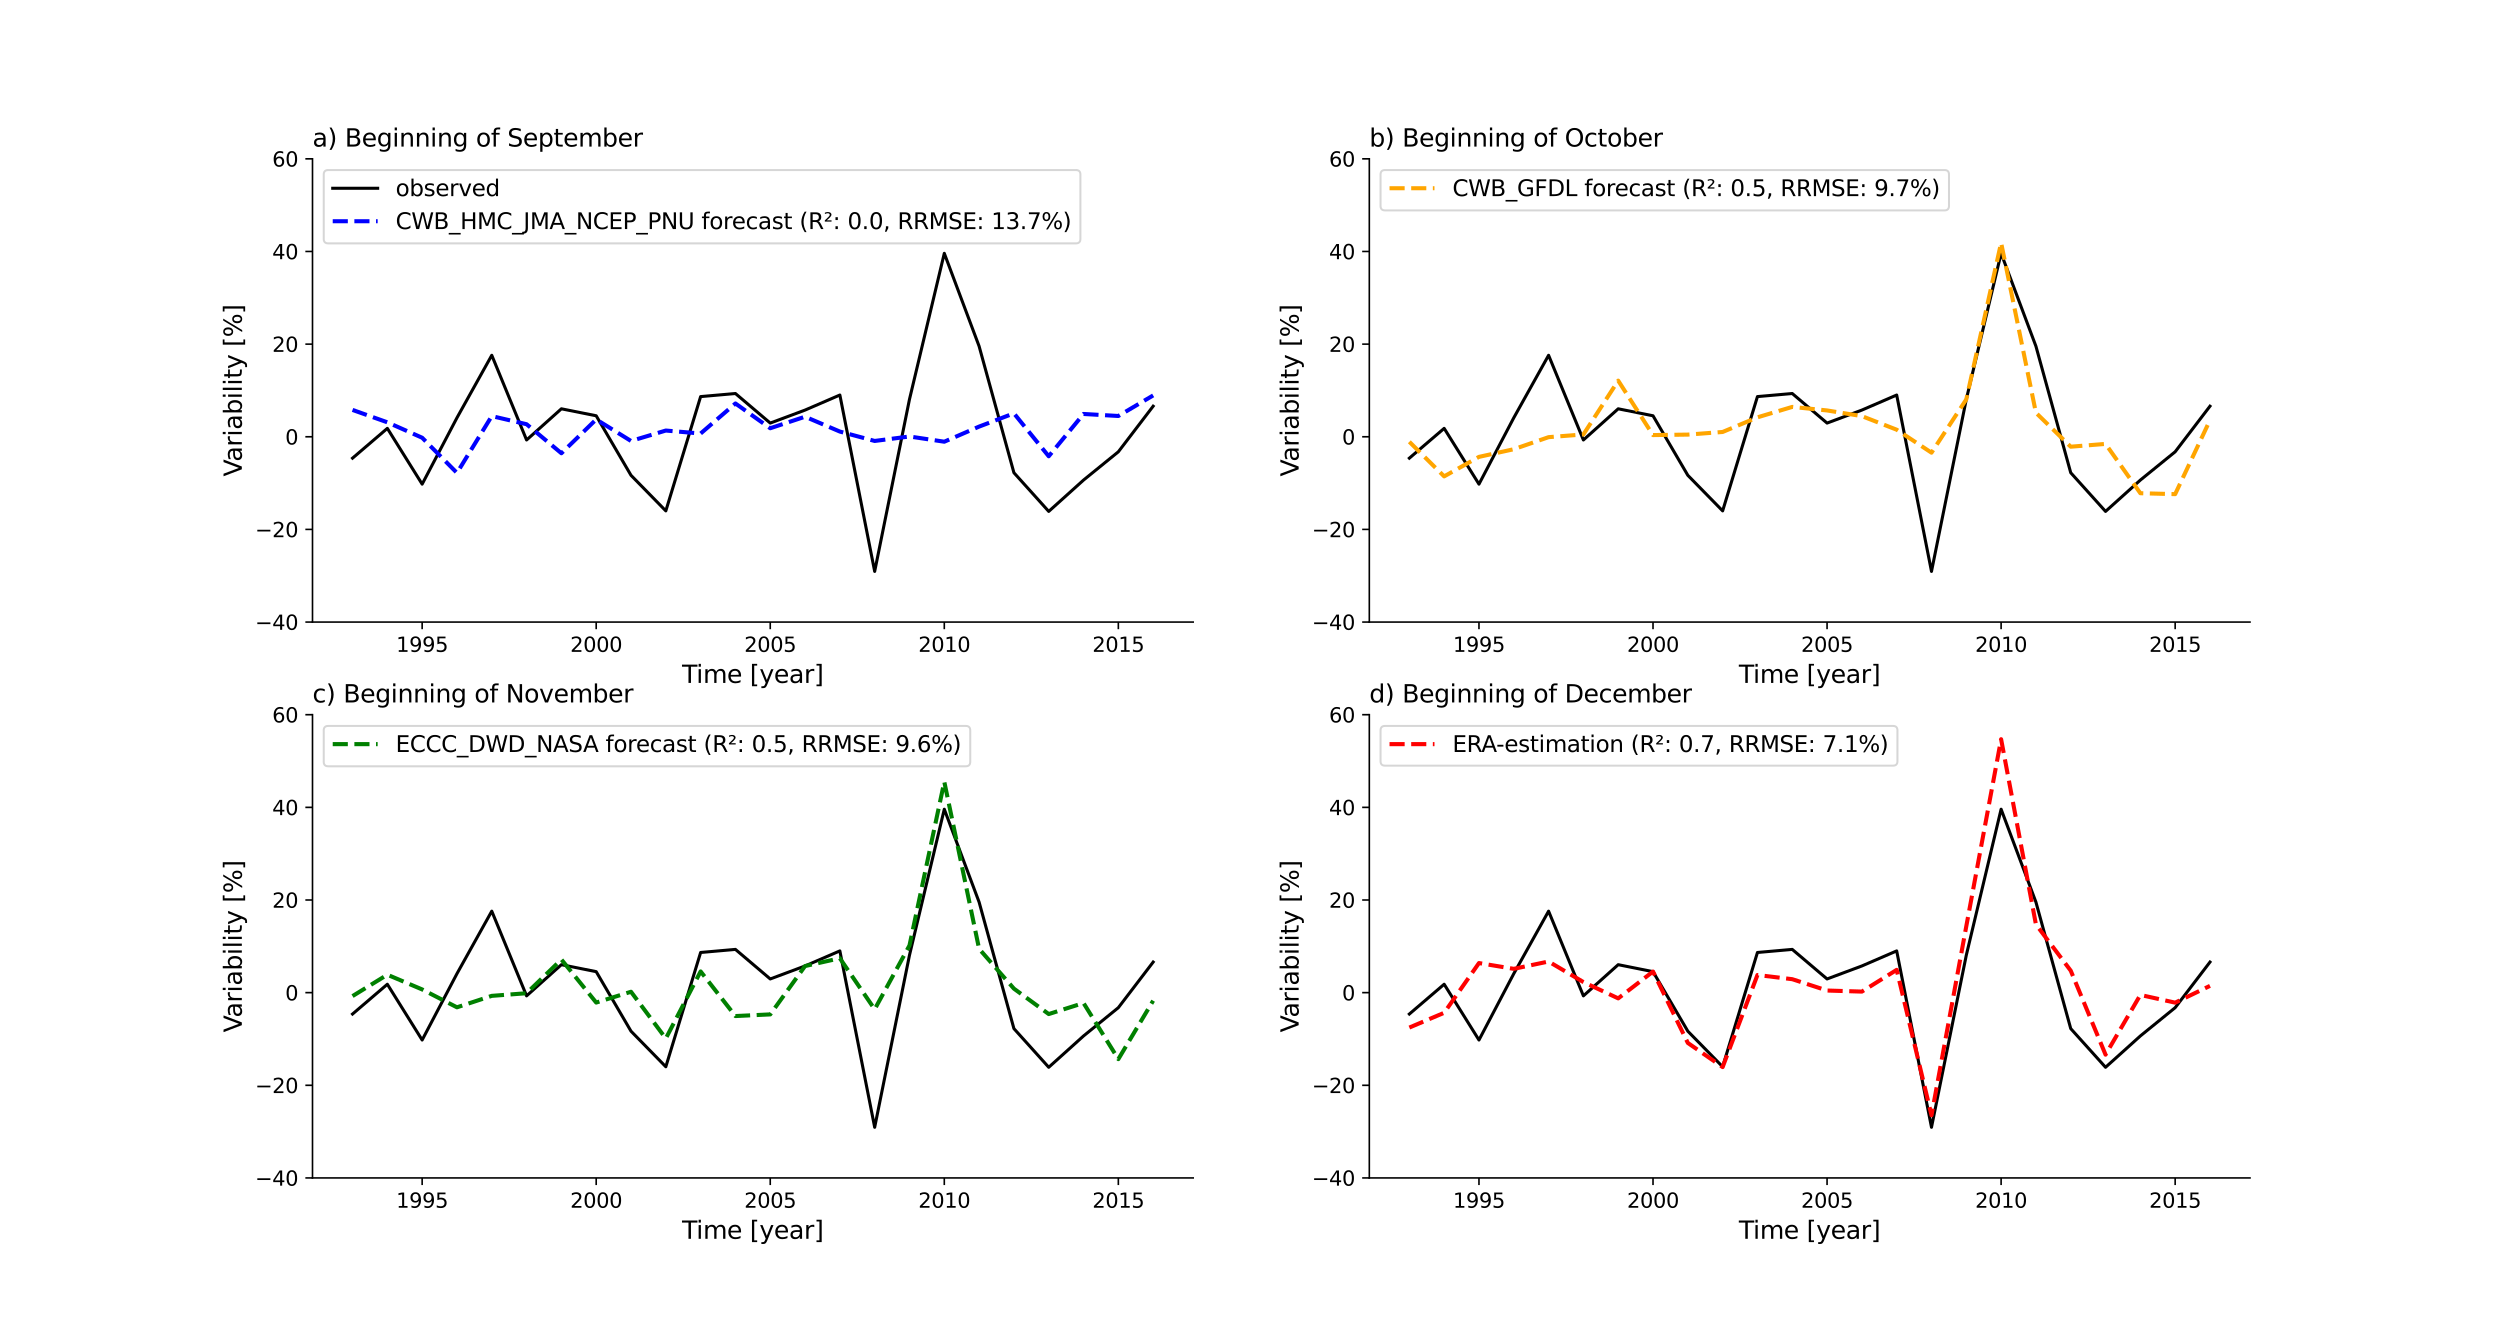 <?xml version="1.0" encoding="utf-8" standalone="no"?>
<!DOCTYPE svg PUBLIC "-//W3C//DTD SVG 1.1//EN"
  "http://www.w3.org/Graphics/SVG/1.1/DTD/svg11.dtd">
<svg xmlns:xlink="http://www.w3.org/1999/xlink" width="1224pt" height="648pt" viewBox="0 0 1224 648" xmlns="http://www.w3.org/2000/svg" version="1.1">
 <defs>
  <style type="text/css">*{stroke-linejoin: round; stroke-linecap: butt}</style>
 </defs>
 <g id="figure_1">
  <g id="patch_1">
   <path d="M 0 648 
L 1224 648 
L 1224 0 
L 0 0 
z
" style="fill: #ffffff"/>
  </g>
  <g id="axes_1">
   <g id="patch_2">
    <path d="M 153 304.56 
L 584.182 304.56 
L 584.182 77.76 
L 153 77.76 
z
" style="fill: #ffffff"/>
   </g>
   <g id="matplotlib.axis_1">
    <g id="xtick_1">
     <g id="line2d_1">
      <defs>
       <path id="m696a776092" d="M 0 0 
L 0 3.5 
" style="stroke: #000000; stroke-width: 0.8"/>
      </defs>
      <g>
       <use xlink:href="#m696a776092" x="206.685" y="304.56" style="stroke: #000000; stroke-width: 0.8"/>
      </g>
     </g>
     <g id="text_1">
      <!-- 1995 -->
      <g transform="translate(193.96 319.158) scale(0.1 -0.1)">
       <defs>
        <path id="DejaVuSans-31" d="M 794 531 
L 1825 531 
L 1825 4091 
L 703 3866 
L 703 4441 
L 1819 4666 
L 2450 4666 
L 2450 531 
L 3481 531 
L 3481 0 
L 794 0 
L 794 531 
z
" transform="scale(0.016)"/>
        <path id="DejaVuSans-39" d="M 703 97 
L 703 672 
Q 941 559 1184 500 
Q 1428 441 1663 441 
Q 2288 441 2617 861 
Q 2947 1281 2994 2138 
Q 2813 1869 2534 1725 
Q 2256 1581 1919 1581 
Q 1219 1581 811 2004 
Q 403 2428 403 3163 
Q 403 3881 828 4315 
Q 1253 4750 1959 4750 
Q 2769 4750 3195 4129 
Q 3622 3509 3622 2328 
Q 3622 1225 3098 567 
Q 2575 -91 1691 -91 
Q 1453 -91 1209 -44 
Q 966 3 703 97 
z
M 1959 2075 
Q 2384 2075 2632 2365 
Q 2881 2656 2881 3163 
Q 2881 3666 2632 3958 
Q 2384 4250 1959 4250 
Q 1534 4250 1286 3958 
Q 1038 3666 1038 3163 
Q 1038 2656 1286 2365 
Q 1534 2075 1959 2075 
z
" transform="scale(0.016)"/>
        <path id="DejaVuSans-35" d="M 691 4666 
L 3169 4666 
L 3169 4134 
L 1269 4134 
L 1269 2991 
Q 1406 3038 1543 3061 
Q 1681 3084 1819 3084 
Q 2600 3084 3056 2656 
Q 3513 2228 3513 1497 
Q 3513 744 3044 326 
Q 2575 -91 1722 -91 
Q 1428 -91 1123 -41 
Q 819 9 494 109 
L 494 744 
Q 775 591 1075 516 
Q 1375 441 1709 441 
Q 2250 441 2565 725 
Q 2881 1009 2881 1497 
Q 2881 1984 2565 2268 
Q 2250 2553 1709 2553 
Q 1456 2553 1204 2497 
Q 953 2441 691 2322 
L 691 4666 
z
" transform="scale(0.016)"/>
       </defs>
       <use xlink:href="#DejaVuSans-31"/>
       <use xlink:href="#DejaVuSans-39" x="63.623"/>
       <use xlink:href="#DejaVuSans-39" x="127.246"/>
       <use xlink:href="#DejaVuSans-35" x="190.869"/>
      </g>
     </g>
    </g>
    <g id="xtick_2">
     <g id="line2d_2">
      <g>
       <use xlink:href="#m696a776092" x="291.898" y="304.56" style="stroke: #000000; stroke-width: 0.8"/>
      </g>
     </g>
     <g id="text_2">
      <!-- 2000 -->
      <g transform="translate(279.173 319.158) scale(0.1 -0.1)">
       <defs>
        <path id="DejaVuSans-32" d="M 1228 531 
L 3431 531 
L 3431 0 
L 469 0 
L 469 531 
Q 828 903 1448 1529 
Q 2069 2156 2228 2338 
Q 2531 2678 2651 2914 
Q 2772 3150 2772 3378 
Q 2772 3750 2511 3984 
Q 2250 4219 1831 4219 
Q 1534 4219 1204 4116 
Q 875 4013 500 3803 
L 500 4441 
Q 881 4594 1212 4672 
Q 1544 4750 1819 4750 
Q 2544 4750 2975 4387 
Q 3406 4025 3406 3419 
Q 3406 3131 3298 2873 
Q 3191 2616 2906 2266 
Q 2828 2175 2409 1742 
Q 1991 1309 1228 531 
z
" transform="scale(0.016)"/>
        <path id="DejaVuSans-30" d="M 2034 4250 
Q 1547 4250 1301 3770 
Q 1056 3291 1056 2328 
Q 1056 1369 1301 889 
Q 1547 409 2034 409 
Q 2525 409 2770 889 
Q 3016 1369 3016 2328 
Q 3016 3291 2770 3770 
Q 2525 4250 2034 4250 
z
M 2034 4750 
Q 2819 4750 3233 4129 
Q 3647 3509 3647 2328 
Q 3647 1150 3233 529 
Q 2819 -91 2034 -91 
Q 1250 -91 836 529 
Q 422 1150 422 2328 
Q 422 3509 836 4129 
Q 1250 4750 2034 4750 
z
" transform="scale(0.016)"/>
       </defs>
       <use xlink:href="#DejaVuSans-32"/>
       <use xlink:href="#DejaVuSans-30" x="63.623"/>
       <use xlink:href="#DejaVuSans-30" x="127.246"/>
       <use xlink:href="#DejaVuSans-30" x="190.869"/>
      </g>
     </g>
    </g>
    <g id="xtick_3">
     <g id="line2d_3">
      <g>
       <use xlink:href="#m696a776092" x="377.112" y="304.56" style="stroke: #000000; stroke-width: 0.8"/>
      </g>
     </g>
     <g id="text_3">
      <!-- 2005 -->
      <g transform="translate(364.387 319.158) scale(0.1 -0.1)">
       <use xlink:href="#DejaVuSans-32"/>
       <use xlink:href="#DejaVuSans-30" x="63.623"/>
       <use xlink:href="#DejaVuSans-30" x="127.246"/>
       <use xlink:href="#DejaVuSans-35" x="190.869"/>
      </g>
     </g>
    </g>
    <g id="xtick_4">
     <g id="line2d_4">
      <g>
       <use xlink:href="#m696a776092" x="462.326" y="304.56" style="stroke: #000000; stroke-width: 0.8"/>
      </g>
     </g>
     <g id="text_4">
      <!-- 2010 -->
      <g transform="translate(449.601 319.158) scale(0.1 -0.1)">
       <use xlink:href="#DejaVuSans-32"/>
       <use xlink:href="#DejaVuSans-30" x="63.623"/>
       <use xlink:href="#DejaVuSans-31" x="127.246"/>
       <use xlink:href="#DejaVuSans-30" x="190.869"/>
      </g>
     </g>
    </g>
    <g id="xtick_5">
     <g id="line2d_5">
      <g>
       <use xlink:href="#m696a776092" x="547.54" y="304.56" style="stroke: #000000; stroke-width: 0.8"/>
      </g>
     </g>
     <g id="text_5">
      <!-- 2015 -->
      <g transform="translate(534.815 319.158) scale(0.1 -0.1)">
       <use xlink:href="#DejaVuSans-32"/>
       <use xlink:href="#DejaVuSans-30" x="63.623"/>
       <use xlink:href="#DejaVuSans-31" x="127.246"/>
       <use xlink:href="#DejaVuSans-35" x="190.869"/>
      </g>
     </g>
    </g>
    <g id="text_6">
     <!-- Time [year] -->
     <g transform="translate(333.935 334.356) scale(0.12 -0.12)">
      <defs>
       <path id="DejaVuSans-54" d="M -19 4666 
L 3928 4666 
L 3928 4134 
L 2272 4134 
L 2272 0 
L 1638 0 
L 1638 4134 
L -19 4134 
L -19 4666 
z
" transform="scale(0.016)"/>
       <path id="DejaVuSans-69" d="M 603 3500 
L 1178 3500 
L 1178 0 
L 603 0 
L 603 3500 
z
M 603 4863 
L 1178 4863 
L 1178 4134 
L 603 4134 
L 603 4863 
z
" transform="scale(0.016)"/>
       <path id="DejaVuSans-6d" d="M 3328 2828 
Q 3544 3216 3844 3400 
Q 4144 3584 4550 3584 
Q 5097 3584 5394 3201 
Q 5691 2819 5691 2113 
L 5691 0 
L 5113 0 
L 5113 2094 
Q 5113 2597 4934 2840 
Q 4756 3084 4391 3084 
Q 3944 3084 3684 2787 
Q 3425 2491 3425 1978 
L 3425 0 
L 2847 0 
L 2847 2094 
Q 2847 2600 2669 2842 
Q 2491 3084 2119 3084 
Q 1678 3084 1418 2786 
Q 1159 2488 1159 1978 
L 1159 0 
L 581 0 
L 581 3500 
L 1159 3500 
L 1159 2956 
Q 1356 3278 1631 3431 
Q 1906 3584 2284 3584 
Q 2666 3584 2933 3390 
Q 3200 3197 3328 2828 
z
" transform="scale(0.016)"/>
       <path id="DejaVuSans-65" d="M 3597 1894 
L 3597 1613 
L 953 1613 
Q 991 1019 1311 708 
Q 1631 397 2203 397 
Q 2534 397 2845 478 
Q 3156 559 3463 722 
L 3463 178 
Q 3153 47 2828 -22 
Q 2503 -91 2169 -91 
Q 1331 -91 842 396 
Q 353 884 353 1716 
Q 353 2575 817 3079 
Q 1281 3584 2069 3584 
Q 2775 3584 3186 3129 
Q 3597 2675 3597 1894 
z
M 3022 2063 
Q 3016 2534 2758 2815 
Q 2500 3097 2075 3097 
Q 1594 3097 1305 2825 
Q 1016 2553 972 2059 
L 3022 2063 
z
" transform="scale(0.016)"/>
       <path id="DejaVuSans-20" transform="scale(0.016)"/>
       <path id="DejaVuSans-5b" d="M 550 4863 
L 1875 4863 
L 1875 4416 
L 1125 4416 
L 1125 -397 
L 1875 -397 
L 1875 -844 
L 550 -844 
L 550 4863 
z
" transform="scale(0.016)"/>
       <path id="DejaVuSans-79" d="M 2059 -325 
Q 1816 -950 1584 -1140 
Q 1353 -1331 966 -1331 
L 506 -1331 
L 506 -850 
L 844 -850 
Q 1081 -850 1212 -737 
Q 1344 -625 1503 -206 
L 1606 56 
L 191 3500 
L 800 3500 
L 1894 763 
L 2988 3500 
L 3597 3500 
L 2059 -325 
z
" transform="scale(0.016)"/>
       <path id="DejaVuSans-61" d="M 2194 1759 
Q 1497 1759 1228 1600 
Q 959 1441 959 1056 
Q 959 750 1161 570 
Q 1363 391 1709 391 
Q 2188 391 2477 730 
Q 2766 1069 2766 1631 
L 2766 1759 
L 2194 1759 
z
M 3341 1997 
L 3341 0 
L 2766 0 
L 2766 531 
Q 2569 213 2275 61 
Q 1981 -91 1556 -91 
Q 1019 -91 701 211 
Q 384 513 384 1019 
Q 384 1609 779 1909 
Q 1175 2209 1959 2209 
L 2766 2209 
L 2766 2266 
Q 2766 2663 2505 2880 
Q 2244 3097 1772 3097 
Q 1472 3097 1187 3025 
Q 903 2953 641 2809 
L 641 3341 
Q 956 3463 1253 3523 
Q 1550 3584 1831 3584 
Q 2591 3584 2966 3190 
Q 3341 2797 3341 1997 
z
" transform="scale(0.016)"/>
       <path id="DejaVuSans-72" d="M 2631 2963 
Q 2534 3019 2420 3045 
Q 2306 3072 2169 3072 
Q 1681 3072 1420 2755 
Q 1159 2438 1159 1844 
L 1159 0 
L 581 0 
L 581 3500 
L 1159 3500 
L 1159 2956 
Q 1341 3275 1631 3429 
Q 1922 3584 2338 3584 
Q 2397 3584 2469 3576 
Q 2541 3569 2628 3553 
L 2631 2963 
z
" transform="scale(0.016)"/>
       <path id="DejaVuSans-5d" d="M 1947 4863 
L 1947 -844 
L 622 -844 
L 622 -397 
L 1369 -397 
L 1369 4416 
L 622 4416 
L 622 4863 
L 1947 4863 
z
" transform="scale(0.016)"/>
      </defs>
      <use xlink:href="#DejaVuSans-54"/>
      <use xlink:href="#DejaVuSans-69" x="57.959"/>
      <use xlink:href="#DejaVuSans-6d" x="85.742"/>
      <use xlink:href="#DejaVuSans-65" x="183.154"/>
      <use xlink:href="#DejaVuSans-20" x="244.678"/>
      <use xlink:href="#DejaVuSans-5b" x="276.465"/>
      <use xlink:href="#DejaVuSans-79" x="315.479"/>
      <use xlink:href="#DejaVuSans-65" x="374.658"/>
      <use xlink:href="#DejaVuSans-61" x="436.182"/>
      <use xlink:href="#DejaVuSans-72" x="497.461"/>
      <use xlink:href="#DejaVuSans-5d" x="538.574"/>
     </g>
    </g>
   </g>
   <g id="matplotlib.axis_2">
    <g id="ytick_1">
     <g id="line2d_6">
      <defs>
       <path id="mee22b54847" d="M 0 0 
L -3.5 0 
" style="stroke: #000000; stroke-width: 0.8"/>
      </defs>
      <g>
       <use xlink:href="#mee22b54847" x="153" y="304.56" style="stroke: #000000; stroke-width: 0.8"/>
      </g>
     </g>
     <g id="text_7">
      <!-- −40 -->
      <g transform="translate(124.895 308.359) scale(0.1 -0.1)">
       <defs>
        <path id="DejaVuSans-2212" d="M 678 2272 
L 4684 2272 
L 4684 1741 
L 678 1741 
L 678 2272 
z
" transform="scale(0.016)"/>
        <path id="DejaVuSans-34" d="M 2419 4116 
L 825 1625 
L 2419 1625 
L 2419 4116 
z
M 2253 4666 
L 3047 4666 
L 3047 1625 
L 3713 1625 
L 3713 1100 
L 3047 1100 
L 3047 0 
L 2419 0 
L 2419 1100 
L 313 1100 
L 313 1709 
L 2253 4666 
z
" transform="scale(0.016)"/>
       </defs>
       <use xlink:href="#DejaVuSans-2212"/>
       <use xlink:href="#DejaVuSans-34" x="83.789"/>
       <use xlink:href="#DejaVuSans-30" x="147.412"/>
      </g>
     </g>
    </g>
    <g id="ytick_2">
     <g id="line2d_7">
      <g>
       <use xlink:href="#mee22b54847" x="153" y="259.2" style="stroke: #000000; stroke-width: 0.8"/>
      </g>
     </g>
     <g id="text_8">
      <!-- −20 -->
      <g transform="translate(124.895 262.999) scale(0.1 -0.1)">
       <use xlink:href="#DejaVuSans-2212"/>
       <use xlink:href="#DejaVuSans-32" x="83.789"/>
       <use xlink:href="#DejaVuSans-30" x="147.412"/>
      </g>
     </g>
    </g>
    <g id="ytick_3">
     <g id="line2d_8">
      <g>
       <use xlink:href="#mee22b54847" x="153" y="213.84" style="stroke: #000000; stroke-width: 0.8"/>
      </g>
     </g>
     <g id="text_9">
      <!-- 0 -->
      <g transform="translate(139.637 217.639) scale(0.1 -0.1)">
       <use xlink:href="#DejaVuSans-30"/>
      </g>
     </g>
    </g>
    <g id="ytick_4">
     <g id="line2d_9">
      <g>
       <use xlink:href="#mee22b54847" x="153" y="168.48" style="stroke: #000000; stroke-width: 0.8"/>
      </g>
     </g>
     <g id="text_10">
      <!-- 20 -->
      <g transform="translate(133.275 172.279) scale(0.1 -0.1)">
       <use xlink:href="#DejaVuSans-32"/>
       <use xlink:href="#DejaVuSans-30" x="63.623"/>
      </g>
     </g>
    </g>
    <g id="ytick_5">
     <g id="line2d_10">
      <g>
       <use xlink:href="#mee22b54847" x="153" y="123.12" style="stroke: #000000; stroke-width: 0.8"/>
      </g>
     </g>
     <g id="text_11">
      <!-- 40 -->
      <g transform="translate(133.275 126.919) scale(0.1 -0.1)">
       <use xlink:href="#DejaVuSans-34"/>
       <use xlink:href="#DejaVuSans-30" x="63.623"/>
      </g>
     </g>
    </g>
    <g id="ytick_6">
     <g id="line2d_11">
      <g>
       <use xlink:href="#mee22b54847" x="153" y="77.76" style="stroke: #000000; stroke-width: 0.8"/>
      </g>
     </g>
     <g id="text_12">
      <!-- 60 -->
      <g transform="translate(133.275 81.559) scale(0.1 -0.1)">
       <defs>
        <path id="DejaVuSans-36" d="M 2113 2584 
Q 1688 2584 1439 2293 
Q 1191 2003 1191 1497 
Q 1191 994 1439 701 
Q 1688 409 2113 409 
Q 2538 409 2786 701 
Q 3034 994 3034 1497 
Q 3034 2003 2786 2293 
Q 2538 2584 2113 2584 
z
M 3366 4563 
L 3366 3988 
Q 3128 4100 2886 4159 
Q 2644 4219 2406 4219 
Q 1781 4219 1451 3797 
Q 1122 3375 1075 2522 
Q 1259 2794 1537 2939 
Q 1816 3084 2150 3084 
Q 2853 3084 3261 2657 
Q 3669 2231 3669 1497 
Q 3669 778 3244 343 
Q 2819 -91 2113 -91 
Q 1303 -91 875 529 
Q 447 1150 447 2328 
Q 447 3434 972 4092 
Q 1497 4750 2381 4750 
Q 2619 4750 2861 4703 
Q 3103 4656 3366 4563 
z
" transform="scale(0.016)"/>
       </defs>
       <use xlink:href="#DejaVuSans-36"/>
       <use xlink:href="#DejaVuSans-30" x="63.623"/>
      </g>
     </g>
    </g>
    <g id="text_13">
     <!-- Variability [%] -->
     <g transform="translate(118.4 233.289) rotate(-90) scale(0.12 -0.12)">
      <defs>
       <path id="DejaVuSans-56" d="M 1831 0 
L 50 4666 
L 709 4666 
L 2188 738 
L 3669 4666 
L 4325 4666 
L 2547 0 
L 1831 0 
z
" transform="scale(0.016)"/>
       <path id="DejaVuSans-62" d="M 3116 1747 
Q 3116 2381 2855 2742 
Q 2594 3103 2138 3103 
Q 1681 3103 1420 2742 
Q 1159 2381 1159 1747 
Q 1159 1113 1420 752 
Q 1681 391 2138 391 
Q 2594 391 2855 752 
Q 3116 1113 3116 1747 
z
M 1159 2969 
Q 1341 3281 1617 3432 
Q 1894 3584 2278 3584 
Q 2916 3584 3314 3078 
Q 3713 2572 3713 1747 
Q 3713 922 3314 415 
Q 2916 -91 2278 -91 
Q 1894 -91 1617 61 
Q 1341 213 1159 525 
L 1159 0 
L 581 0 
L 581 4863 
L 1159 4863 
L 1159 2969 
z
" transform="scale(0.016)"/>
       <path id="DejaVuSans-6c" d="M 603 4863 
L 1178 4863 
L 1178 0 
L 603 0 
L 603 4863 
z
" transform="scale(0.016)"/>
       <path id="DejaVuSans-74" d="M 1172 4494 
L 1172 3500 
L 2356 3500 
L 2356 3053 
L 1172 3053 
L 1172 1153 
Q 1172 725 1289 603 
Q 1406 481 1766 481 
L 2356 481 
L 2356 0 
L 1766 0 
Q 1100 0 847 248 
Q 594 497 594 1153 
L 594 3053 
L 172 3053 
L 172 3500 
L 594 3500 
L 594 4494 
L 1172 4494 
z
" transform="scale(0.016)"/>
       <path id="DejaVuSans-25" d="M 4653 2053 
Q 4381 2053 4226 1822 
Q 4072 1591 4072 1178 
Q 4072 772 4226 539 
Q 4381 306 4653 306 
Q 4919 306 5073 539 
Q 5228 772 5228 1178 
Q 5228 1588 5073 1820 
Q 4919 2053 4653 2053 
z
M 4653 2450 
Q 5147 2450 5437 2106 
Q 5728 1763 5728 1178 
Q 5728 594 5436 251 
Q 5144 -91 4653 -91 
Q 4153 -91 3862 251 
Q 3572 594 3572 1178 
Q 3572 1766 3864 2108 
Q 4156 2450 4653 2450 
z
M 1428 4353 
Q 1159 4353 1004 4120 
Q 850 3888 850 3481 
Q 850 3069 1003 2837 
Q 1156 2606 1428 2606 
Q 1700 2606 1854 2837 
Q 2009 3069 2009 3481 
Q 2009 3884 1853 4118 
Q 1697 4353 1428 4353 
z
M 4250 4750 
L 4750 4750 
L 1831 -91 
L 1331 -91 
L 4250 4750 
z
M 1428 4750 
Q 1922 4750 2215 4408 
Q 2509 4066 2509 3481 
Q 2509 2891 2217 2550 
Q 1925 2209 1428 2209 
Q 931 2209 642 2551 
Q 353 2894 353 3481 
Q 353 4063 643 4406 
Q 934 4750 1428 4750 
z
" transform="scale(0.016)"/>
      </defs>
      <use xlink:href="#DejaVuSans-56"/>
      <use xlink:href="#DejaVuSans-61" x="60.658"/>
      <use xlink:href="#DejaVuSans-72" x="121.938"/>
      <use xlink:href="#DejaVuSans-69" x="163.051"/>
      <use xlink:href="#DejaVuSans-61" x="190.834"/>
      <use xlink:href="#DejaVuSans-62" x="252.113"/>
      <use xlink:href="#DejaVuSans-69" x="315.59"/>
      <use xlink:href="#DejaVuSans-6c" x="343.373"/>
      <use xlink:href="#DejaVuSans-69" x="371.156"/>
      <use xlink:href="#DejaVuSans-74" x="398.939"/>
      <use xlink:href="#DejaVuSans-79" x="438.148"/>
      <use xlink:href="#DejaVuSans-20" x="497.328"/>
      <use xlink:href="#DejaVuSans-5b" x="529.115"/>
      <use xlink:href="#DejaVuSans-25" x="568.129"/>
      <use xlink:href="#DejaVuSans-5d" x="663.148"/>
     </g>
    </g>
   </g>
   <g id="line2d_12">
    <path d="M 172.599 224.312 
L 189.642 209.726 
L 206.685 237.034 
L 223.727 204.549 
L 240.77 173.943 
L 257.813 215.412 
L 274.856 200.148 
L 291.898 203.562 
L 308.941 232.712 
L 325.984 250.126 
L 343.027 194.172 
L 360.07 192.667 
L 377.112 207.138 
L 394.155 200.777 
L 411.198 193.405 
L 428.241 279.762 
L 445.283 195.494 
L 462.326 124.029 
L 479.369 169.511 
L 496.412 231.446 
L 513.454 250.382 
L 530.497 235.048 
L 547.54 221.19 
L 564.583 198.869 
" clip-path="url(#p6d64a23824)" style="fill: none; stroke: #000000; stroke-width: 1.5; stroke-linecap: square"/>
   </g>
   <g id="line2d_13">
    <path d="M 172.599 200.698 
L 189.642 206.757 
L 206.685 214.313 
L 223.727 231.542 
L 240.77 203.727 
L 257.813 207.7 
L 274.856 221.906 
L 291.898 205.343 
L 308.941 215.9 
L 325.984 210.794 
L 343.027 212.246 
L 360.07 197.543 
L 377.112 209.67 
L 394.155 204.021 
L 411.198 211.293 
L 428.241 215.891 
L 445.283 213.703 
L 462.326 216.258 
L 479.369 208.862 
L 496.412 202.373 
L 513.454 223.387 
L 530.497 202.679 
L 547.54 203.666 
L 564.583 193.599 
" clip-path="url(#p6d64a23824)" style="fill: none; stroke-dasharray: 7.4,3.2; stroke-dashoffset: 0; stroke: #0000ff; stroke-width: 2"/>
   </g>
   <g id="patch_3">
    <path d="M 153 304.56 
L 153 77.76 
" style="fill: none; stroke: #000000; stroke-width: 0.8; stroke-linejoin: miter; stroke-linecap: square"/>
   </g>
   <g id="patch_4">
    <path d="M 153 304.56 
L 584.182 304.56 
" style="fill: none; stroke: #000000; stroke-width: 0.8; stroke-linejoin: miter; stroke-linecap: square"/>
   </g>
   <g id="text_14">
    <!-- a) Beginning of September -->
    <g transform="translate(153 71.76) scale(0.12 -0.12)">
     <defs>
      <path id="DejaVuSans-29" d="M 513 4856 
L 1013 4856 
Q 1481 4119 1714 3412 
Q 1947 2706 1947 2009 
Q 1947 1309 1714 600 
Q 1481 -109 1013 -844 
L 513 -844 
Q 928 -128 1133 580 
Q 1338 1288 1338 2009 
Q 1338 2731 1133 3434 
Q 928 4138 513 4856 
z
" transform="scale(0.016)"/>
      <path id="DejaVuSans-42" d="M 1259 2228 
L 1259 519 
L 2272 519 
Q 2781 519 3026 730 
Q 3272 941 3272 1375 
Q 3272 1813 3026 2020 
Q 2781 2228 2272 2228 
L 1259 2228 
z
M 1259 4147 
L 1259 2741 
L 2194 2741 
Q 2656 2741 2882 2914 
Q 3109 3088 3109 3444 
Q 3109 3797 2882 3972 
Q 2656 4147 2194 4147 
L 1259 4147 
z
M 628 4666 
L 2241 4666 
Q 2963 4666 3353 4366 
Q 3744 4066 3744 3513 
Q 3744 3084 3544 2831 
Q 3344 2578 2956 2516 
Q 3422 2416 3680 2098 
Q 3938 1781 3938 1306 
Q 3938 681 3513 340 
Q 3088 0 2303 0 
L 628 0 
L 628 4666 
z
" transform="scale(0.016)"/>
      <path id="DejaVuSans-67" d="M 2906 1791 
Q 2906 2416 2648 2759 
Q 2391 3103 1925 3103 
Q 1463 3103 1205 2759 
Q 947 2416 947 1791 
Q 947 1169 1205 825 
Q 1463 481 1925 481 
Q 2391 481 2648 825 
Q 2906 1169 2906 1791 
z
M 3481 434 
Q 3481 -459 3084 -895 
Q 2688 -1331 1869 -1331 
Q 1566 -1331 1297 -1286 
Q 1028 -1241 775 -1147 
L 775 -588 
Q 1028 -725 1275 -790 
Q 1522 -856 1778 -856 
Q 2344 -856 2625 -561 
Q 2906 -266 2906 331 
L 2906 616 
Q 2728 306 2450 153 
Q 2172 0 1784 0 
Q 1141 0 747 490 
Q 353 981 353 1791 
Q 353 2603 747 3093 
Q 1141 3584 1784 3584 
Q 2172 3584 2450 3431 
Q 2728 3278 2906 2969 
L 2906 3500 
L 3481 3500 
L 3481 434 
z
" transform="scale(0.016)"/>
      <path id="DejaVuSans-6e" d="M 3513 2113 
L 3513 0 
L 2938 0 
L 2938 2094 
Q 2938 2591 2744 2837 
Q 2550 3084 2163 3084 
Q 1697 3084 1428 2787 
Q 1159 2491 1159 1978 
L 1159 0 
L 581 0 
L 581 3500 
L 1159 3500 
L 1159 2956 
Q 1366 3272 1645 3428 
Q 1925 3584 2291 3584 
Q 2894 3584 3203 3211 
Q 3513 2838 3513 2113 
z
" transform="scale(0.016)"/>
      <path id="DejaVuSans-6f" d="M 1959 3097 
Q 1497 3097 1228 2736 
Q 959 2375 959 1747 
Q 959 1119 1226 758 
Q 1494 397 1959 397 
Q 2419 397 2687 759 
Q 2956 1122 2956 1747 
Q 2956 2369 2687 2733 
Q 2419 3097 1959 3097 
z
M 1959 3584 
Q 2709 3584 3137 3096 
Q 3566 2609 3566 1747 
Q 3566 888 3137 398 
Q 2709 -91 1959 -91 
Q 1206 -91 779 398 
Q 353 888 353 1747 
Q 353 2609 779 3096 
Q 1206 3584 1959 3584 
z
" transform="scale(0.016)"/>
      <path id="DejaVuSans-66" d="M 2375 4863 
L 2375 4384 
L 1825 4384 
Q 1516 4384 1395 4259 
Q 1275 4134 1275 3809 
L 1275 3500 
L 2222 3500 
L 2222 3053 
L 1275 3053 
L 1275 0 
L 697 0 
L 697 3053 
L 147 3053 
L 147 3500 
L 697 3500 
L 697 3744 
Q 697 4328 969 4595 
Q 1241 4863 1831 4863 
L 2375 4863 
z
" transform="scale(0.016)"/>
      <path id="DejaVuSans-53" d="M 3425 4513 
L 3425 3897 
Q 3066 4069 2747 4153 
Q 2428 4238 2131 4238 
Q 1616 4238 1336 4038 
Q 1056 3838 1056 3469 
Q 1056 3159 1242 3001 
Q 1428 2844 1947 2747 
L 2328 2669 
Q 3034 2534 3370 2195 
Q 3706 1856 3706 1288 
Q 3706 609 3251 259 
Q 2797 -91 1919 -91 
Q 1588 -91 1214 -16 
Q 841 59 441 206 
L 441 856 
Q 825 641 1194 531 
Q 1563 422 1919 422 
Q 2459 422 2753 634 
Q 3047 847 3047 1241 
Q 3047 1584 2836 1778 
Q 2625 1972 2144 2069 
L 1759 2144 
Q 1053 2284 737 2584 
Q 422 2884 422 3419 
Q 422 4038 858 4394 
Q 1294 4750 2059 4750 
Q 2388 4750 2728 4690 
Q 3069 4631 3425 4513 
z
" transform="scale(0.016)"/>
      <path id="DejaVuSans-70" d="M 1159 525 
L 1159 -1331 
L 581 -1331 
L 581 3500 
L 1159 3500 
L 1159 2969 
Q 1341 3281 1617 3432 
Q 1894 3584 2278 3584 
Q 2916 3584 3314 3078 
Q 3713 2572 3713 1747 
Q 3713 922 3314 415 
Q 2916 -91 2278 -91 
Q 1894 -91 1617 61 
Q 1341 213 1159 525 
z
M 3116 1747 
Q 3116 2381 2855 2742 
Q 2594 3103 2138 3103 
Q 1681 3103 1420 2742 
Q 1159 2381 1159 1747 
Q 1159 1113 1420 752 
Q 1681 391 2138 391 
Q 2594 391 2855 752 
Q 3116 1113 3116 1747 
z
" transform="scale(0.016)"/>
     </defs>
     <use xlink:href="#DejaVuSans-61"/>
     <use xlink:href="#DejaVuSans-29" x="61.279"/>
     <use xlink:href="#DejaVuSans-20" x="100.293"/>
     <use xlink:href="#DejaVuSans-42" x="132.08"/>
     <use xlink:href="#DejaVuSans-65" x="200.684"/>
     <use xlink:href="#DejaVuSans-67" x="262.207"/>
     <use xlink:href="#DejaVuSans-69" x="325.684"/>
     <use xlink:href="#DejaVuSans-6e" x="353.467"/>
     <use xlink:href="#DejaVuSans-6e" x="416.846"/>
     <use xlink:href="#DejaVuSans-69" x="480.225"/>
     <use xlink:href="#DejaVuSans-6e" x="508.008"/>
     <use xlink:href="#DejaVuSans-67" x="571.387"/>
     <use xlink:href="#DejaVuSans-20" x="634.863"/>
     <use xlink:href="#DejaVuSans-6f" x="666.65"/>
     <use xlink:href="#DejaVuSans-66" x="727.832"/>
     <use xlink:href="#DejaVuSans-20" x="763.037"/>
     <use xlink:href="#DejaVuSans-53" x="794.824"/>
     <use xlink:href="#DejaVuSans-65" x="858.301"/>
     <use xlink:href="#DejaVuSans-70" x="919.824"/>
     <use xlink:href="#DejaVuSans-74" x="983.301"/>
     <use xlink:href="#DejaVuSans-65" x="1022.51"/>
     <use xlink:href="#DejaVuSans-6d" x="1084.033"/>
     <use xlink:href="#DejaVuSans-62" x="1181.445"/>
     <use xlink:href="#DejaVuSans-65" x="1244.922"/>
     <use xlink:href="#DejaVuSans-72" x="1306.445"/>
    </g>
   </g>
   <g id="legend_1">
    <g id="patch_5">
     <path d="M 160.7 119.158 
L 526.766 119.158 
Q 528.966 119.158 528.966 116.958 
L 528.966 85.46 
Q 528.966 83.26 526.766 83.26 
L 160.7 83.26 
Q 158.5 83.26 158.5 85.46 
L 158.5 116.958 
Q 158.5 119.158 160.7 119.158 
z
" style="fill: #ffffff; opacity: 0.8; stroke: #cccccc; stroke-linejoin: miter"/>
    </g>
    <g id="line2d_14">
     <path d="M 162.9 92.168 
L 173.9 92.168 
L 184.9 92.168 
" style="fill: none; stroke: #000000; stroke-width: 1.5; stroke-linecap: square"/>
    </g>
    <g id="text_15">
     <!-- observed -->
     <g transform="translate(193.7 96.018) scale(0.11 -0.11)">
      <defs>
       <path id="DejaVuSans-73" d="M 2834 3397 
L 2834 2853 
Q 2591 2978 2328 3040 
Q 2066 3103 1784 3103 
Q 1356 3103 1142 2972 
Q 928 2841 928 2578 
Q 928 2378 1081 2264 
Q 1234 2150 1697 2047 
L 1894 2003 
Q 2506 1872 2764 1633 
Q 3022 1394 3022 966 
Q 3022 478 2636 193 
Q 2250 -91 1575 -91 
Q 1294 -91 989 -36 
Q 684 19 347 128 
L 347 722 
Q 666 556 975 473 
Q 1284 391 1588 391 
Q 1994 391 2212 530 
Q 2431 669 2431 922 
Q 2431 1156 2273 1281 
Q 2116 1406 1581 1522 
L 1381 1569 
Q 847 1681 609 1914 
Q 372 2147 372 2553 
Q 372 3047 722 3315 
Q 1072 3584 1716 3584 
Q 2034 3584 2315 3537 
Q 2597 3491 2834 3397 
z
" transform="scale(0.016)"/>
       <path id="DejaVuSans-76" d="M 191 3500 
L 800 3500 
L 1894 563 
L 2988 3500 
L 3597 3500 
L 2284 0 
L 1503 0 
L 191 3500 
z
" transform="scale(0.016)"/>
       <path id="DejaVuSans-64" d="M 2906 2969 
L 2906 4863 
L 3481 4863 
L 3481 0 
L 2906 0 
L 2906 525 
Q 2725 213 2448 61 
Q 2172 -91 1784 -91 
Q 1150 -91 751 415 
Q 353 922 353 1747 
Q 353 2572 751 3078 
Q 1150 3584 1784 3584 
Q 2172 3584 2448 3432 
Q 2725 3281 2906 2969 
z
M 947 1747 
Q 947 1113 1208 752 
Q 1469 391 1925 391 
Q 2381 391 2643 752 
Q 2906 1113 2906 1747 
Q 2906 2381 2643 2742 
Q 2381 3103 1925 3103 
Q 1469 3103 1208 2742 
Q 947 2381 947 1747 
z
" transform="scale(0.016)"/>
      </defs>
      <use xlink:href="#DejaVuSans-6f"/>
      <use xlink:href="#DejaVuSans-62" x="61.182"/>
      <use xlink:href="#DejaVuSans-73" x="124.658"/>
      <use xlink:href="#DejaVuSans-65" x="176.758"/>
      <use xlink:href="#DejaVuSans-72" x="238.281"/>
      <use xlink:href="#DejaVuSans-76" x="279.395"/>
      <use xlink:href="#DejaVuSans-65" x="338.574"/>
      <use xlink:href="#DejaVuSans-64" x="400.098"/>
     </g>
    </g>
    <g id="line2d_15">
     <path d="M 162.9 108.314 
L 173.9 108.314 
L 184.9 108.314 
" style="fill: none; stroke-dasharray: 7.4,3.2; stroke-dashoffset: 0; stroke: #0000ff; stroke-width: 2"/>
    </g>
    <g id="text_16">
     <!-- CWB_HMC_JMA_NCEP_PNU forecast (R²: 0.0, RRMSE: 13.7%) -->
     <g transform="translate(193.7 112.164) scale(0.11 -0.11)">
      <defs>
       <path id="DejaVuSans-43" d="M 4122 4306 
L 4122 3641 
Q 3803 3938 3442 4084 
Q 3081 4231 2675 4231 
Q 1875 4231 1450 3742 
Q 1025 3253 1025 2328 
Q 1025 1406 1450 917 
Q 1875 428 2675 428 
Q 3081 428 3442 575 
Q 3803 722 4122 1019 
L 4122 359 
Q 3791 134 3420 21 
Q 3050 -91 2638 -91 
Q 1578 -91 968 557 
Q 359 1206 359 2328 
Q 359 3453 968 4101 
Q 1578 4750 2638 4750 
Q 3056 4750 3426 4639 
Q 3797 4528 4122 4306 
z
" transform="scale(0.016)"/>
       <path id="DejaVuSans-57" d="M 213 4666 
L 850 4666 
L 1831 722 
L 2809 4666 
L 3519 4666 
L 4500 722 
L 5478 4666 
L 6119 4666 
L 4947 0 
L 4153 0 
L 3169 4050 
L 2175 0 
L 1381 0 
L 213 4666 
z
" transform="scale(0.016)"/>
       <path id="DejaVuSans-5f" d="M 3263 -1063 
L 3263 -1509 
L -63 -1509 
L -63 -1063 
L 3263 -1063 
z
" transform="scale(0.016)"/>
       <path id="DejaVuSans-48" d="M 628 4666 
L 1259 4666 
L 1259 2753 
L 3553 2753 
L 3553 4666 
L 4184 4666 
L 4184 0 
L 3553 0 
L 3553 2222 
L 1259 2222 
L 1259 0 
L 628 0 
L 628 4666 
z
" transform="scale(0.016)"/>
       <path id="DejaVuSans-4d" d="M 628 4666 
L 1569 4666 
L 2759 1491 
L 3956 4666 
L 4897 4666 
L 4897 0 
L 4281 0 
L 4281 4097 
L 3078 897 
L 2444 897 
L 1241 4097 
L 1241 0 
L 628 0 
L 628 4666 
z
" transform="scale(0.016)"/>
       <path id="DejaVuSans-4a" d="M 628 4666 
L 1259 4666 
L 1259 325 
Q 1259 -519 939 -900 
Q 619 -1281 -91 -1281 
L -331 -1281 
L -331 -750 
L -134 -750 
Q 284 -750 456 -515 
Q 628 -281 628 325 
L 628 4666 
z
" transform="scale(0.016)"/>
       <path id="DejaVuSans-41" d="M 2188 4044 
L 1331 1722 
L 3047 1722 
L 2188 4044 
z
M 1831 4666 
L 2547 4666 
L 4325 0 
L 3669 0 
L 3244 1197 
L 1141 1197 
L 716 0 
L 50 0 
L 1831 4666 
z
" transform="scale(0.016)"/>
       <path id="DejaVuSans-4e" d="M 628 4666 
L 1478 4666 
L 3547 763 
L 3547 4666 
L 4159 4666 
L 4159 0 
L 3309 0 
L 1241 3903 
L 1241 0 
L 628 0 
L 628 4666 
z
" transform="scale(0.016)"/>
       <path id="DejaVuSans-45" d="M 628 4666 
L 3578 4666 
L 3578 4134 
L 1259 4134 
L 1259 2753 
L 3481 2753 
L 3481 2222 
L 1259 2222 
L 1259 531 
L 3634 531 
L 3634 0 
L 628 0 
L 628 4666 
z
" transform="scale(0.016)"/>
       <path id="DejaVuSans-50" d="M 1259 4147 
L 1259 2394 
L 2053 2394 
Q 2494 2394 2734 2622 
Q 2975 2850 2975 3272 
Q 2975 3691 2734 3919 
Q 2494 4147 2053 4147 
L 1259 4147 
z
M 628 4666 
L 2053 4666 
Q 2838 4666 3239 4311 
Q 3641 3956 3641 3272 
Q 3641 2581 3239 2228 
Q 2838 1875 2053 1875 
L 1259 1875 
L 1259 0 
L 628 0 
L 628 4666 
z
" transform="scale(0.016)"/>
       <path id="DejaVuSans-55" d="M 556 4666 
L 1191 4666 
L 1191 1831 
Q 1191 1081 1462 751 
Q 1734 422 2344 422 
Q 2950 422 3222 751 
Q 3494 1081 3494 1831 
L 3494 4666 
L 4128 4666 
L 4128 1753 
Q 4128 841 3676 375 
Q 3225 -91 2344 -91 
Q 1459 -91 1007 375 
Q 556 841 556 1753 
L 556 4666 
z
" transform="scale(0.016)"/>
       <path id="DejaVuSans-63" d="M 3122 3366 
L 3122 2828 
Q 2878 2963 2633 3030 
Q 2388 3097 2138 3097 
Q 1578 3097 1268 2742 
Q 959 2388 959 1747 
Q 959 1106 1268 751 
Q 1578 397 2138 397 
Q 2388 397 2633 464 
Q 2878 531 3122 666 
L 3122 134 
Q 2881 22 2623 -34 
Q 2366 -91 2075 -91 
Q 1284 -91 818 406 
Q 353 903 353 1747 
Q 353 2603 823 3093 
Q 1294 3584 2113 3584 
Q 2378 3584 2631 3529 
Q 2884 3475 3122 3366 
z
" transform="scale(0.016)"/>
       <path id="DejaVuSans-28" d="M 1984 4856 
Q 1566 4138 1362 3434 
Q 1159 2731 1159 2009 
Q 1159 1288 1364 580 
Q 1569 -128 1984 -844 
L 1484 -844 
Q 1016 -109 783 600 
Q 550 1309 550 2009 
Q 550 2706 781 3412 
Q 1013 4119 1484 4856 
L 1984 4856 
z
" transform="scale(0.016)"/>
       <path id="DejaVuSans-52" d="M 2841 2188 
Q 3044 2119 3236 1894 
Q 3428 1669 3622 1275 
L 4263 0 
L 3584 0 
L 2988 1197 
Q 2756 1666 2539 1819 
Q 2322 1972 1947 1972 
L 1259 1972 
L 1259 0 
L 628 0 
L 628 4666 
L 2053 4666 
Q 2853 4666 3247 4331 
Q 3641 3997 3641 3322 
Q 3641 2881 3436 2590 
Q 3231 2300 2841 2188 
z
M 1259 4147 
L 1259 2491 
L 2053 2491 
Q 2509 2491 2742 2702 
Q 2975 2913 2975 3322 
Q 2975 3731 2742 3939 
Q 2509 4147 2053 4147 
L 1259 4147 
z
" transform="scale(0.016)"/>
       <path id="DejaVuSans-b2" d="M 838 2444 
L 2163 2444 
L 2163 2088 
L 294 2088 
L 294 2431 
Q 400 2528 597 2703 
Q 1672 3656 1672 3950 
Q 1672 4156 1509 4282 
Q 1347 4409 1081 4409 
Q 919 4409 728 4354 
Q 538 4300 313 4191 
L 313 4575 
Q 553 4663 761 4706 
Q 969 4750 1147 4750 
Q 1600 4750 1872 4544 
Q 2144 4338 2144 4000 
Q 2144 3566 1109 2678 
Q 934 2528 838 2444 
z
" transform="scale(0.016)"/>
       <path id="DejaVuSans-3a" d="M 750 794 
L 1409 794 
L 1409 0 
L 750 0 
L 750 794 
z
M 750 3309 
L 1409 3309 
L 1409 2516 
L 750 2516 
L 750 3309 
z
" transform="scale(0.016)"/>
       <path id="DejaVuSans-2e" d="M 684 794 
L 1344 794 
L 1344 0 
L 684 0 
L 684 794 
z
" transform="scale(0.016)"/>
       <path id="DejaVuSans-2c" d="M 750 794 
L 1409 794 
L 1409 256 
L 897 -744 
L 494 -744 
L 750 256 
L 750 794 
z
" transform="scale(0.016)"/>
       <path id="DejaVuSans-33" d="M 2597 2516 
Q 3050 2419 3304 2112 
Q 3559 1806 3559 1356 
Q 3559 666 3084 287 
Q 2609 -91 1734 -91 
Q 1441 -91 1130 -33 
Q 819 25 488 141 
L 488 750 
Q 750 597 1062 519 
Q 1375 441 1716 441 
Q 2309 441 2620 675 
Q 2931 909 2931 1356 
Q 2931 1769 2642 2001 
Q 2353 2234 1838 2234 
L 1294 2234 
L 1294 2753 
L 1863 2753 
Q 2328 2753 2575 2939 
Q 2822 3125 2822 3475 
Q 2822 3834 2567 4026 
Q 2313 4219 1838 4219 
Q 1578 4219 1281 4162 
Q 984 4106 628 3988 
L 628 4550 
Q 988 4650 1302 4700 
Q 1616 4750 1894 4750 
Q 2613 4750 3031 4423 
Q 3450 4097 3450 3541 
Q 3450 3153 3228 2886 
Q 3006 2619 2597 2516 
z
" transform="scale(0.016)"/>
       <path id="DejaVuSans-37" d="M 525 4666 
L 3525 4666 
L 3525 4397 
L 1831 0 
L 1172 0 
L 2766 4134 
L 525 4134 
L 525 4666 
z
" transform="scale(0.016)"/>
      </defs>
      <use xlink:href="#DejaVuSans-43"/>
      <use xlink:href="#DejaVuSans-57" x="69.824"/>
      <use xlink:href="#DejaVuSans-42" x="168.701"/>
      <use xlink:href="#DejaVuSans-5f" x="237.305"/>
      <use xlink:href="#DejaVuSans-48" x="287.305"/>
      <use xlink:href="#DejaVuSans-4d" x="362.5"/>
      <use xlink:href="#DejaVuSans-43" x="448.779"/>
      <use xlink:href="#DejaVuSans-5f" x="518.604"/>
      <use xlink:href="#DejaVuSans-4a" x="568.604"/>
      <use xlink:href="#DejaVuSans-4d" x="598.096"/>
      <use xlink:href="#DejaVuSans-41" x="684.375"/>
      <use xlink:href="#DejaVuSans-5f" x="752.783"/>
      <use xlink:href="#DejaVuSans-4e" x="802.783"/>
      <use xlink:href="#DejaVuSans-43" x="877.588"/>
      <use xlink:href="#DejaVuSans-45" x="947.412"/>
      <use xlink:href="#DejaVuSans-50" x="1010.596"/>
      <use xlink:href="#DejaVuSans-5f" x="1070.898"/>
      <use xlink:href="#DejaVuSans-50" x="1120.898"/>
      <use xlink:href="#DejaVuSans-4e" x="1181.201"/>
      <use xlink:href="#DejaVuSans-55" x="1256.006"/>
      <use xlink:href="#DejaVuSans-20" x="1329.199"/>
      <use xlink:href="#DejaVuSans-66" x="1360.986"/>
      <use xlink:href="#DejaVuSans-6f" x="1396.191"/>
      <use xlink:href="#DejaVuSans-72" x="1457.373"/>
      <use xlink:href="#DejaVuSans-65" x="1496.236"/>
      <use xlink:href="#DejaVuSans-63" x="1557.76"/>
      <use xlink:href="#DejaVuSans-61" x="1612.74"/>
      <use xlink:href="#DejaVuSans-73" x="1674.02"/>
      <use xlink:href="#DejaVuSans-74" x="1726.119"/>
      <use xlink:href="#DejaVuSans-20" x="1765.328"/>
      <use xlink:href="#DejaVuSans-28" x="1797.115"/>
      <use xlink:href="#DejaVuSans-52" x="1836.129"/>
      <use xlink:href="#DejaVuSans-b2" x="1905.611"/>
      <use xlink:href="#DejaVuSans-3a" x="1945.699"/>
      <use xlink:href="#DejaVuSans-20" x="1979.391"/>
      <use xlink:href="#DejaVuSans-30" x="2011.178"/>
      <use xlink:href="#DejaVuSans-2e" x="2074.801"/>
      <use xlink:href="#DejaVuSans-30" x="2106.588"/>
      <use xlink:href="#DejaVuSans-2c" x="2170.211"/>
      <use xlink:href="#DejaVuSans-20" x="2201.998"/>
      <use xlink:href="#DejaVuSans-52" x="2233.785"/>
      <use xlink:href="#DejaVuSans-52" x="2303.268"/>
      <use xlink:href="#DejaVuSans-4d" x="2372.75"/>
      <use xlink:href="#DejaVuSans-53" x="2459.029"/>
      <use xlink:href="#DejaVuSans-45" x="2522.506"/>
      <use xlink:href="#DejaVuSans-3a" x="2585.689"/>
      <use xlink:href="#DejaVuSans-20" x="2619.381"/>
      <use xlink:href="#DejaVuSans-31" x="2651.168"/>
      <use xlink:href="#DejaVuSans-33" x="2714.791"/>
      <use xlink:href="#DejaVuSans-2e" x="2778.414"/>
      <use xlink:href="#DejaVuSans-37" x="2810.201"/>
      <use xlink:href="#DejaVuSans-25" x="2873.824"/>
      <use xlink:href="#DejaVuSans-29" x="2968.844"/>
     </g>
    </g>
   </g>
  </g>
  <g id="axes_2">
   <g id="patch_6">
    <path d="M 670.418 304.56 
L 1101.6 304.56 
L 1101.6 77.76 
L 670.418 77.76 
z
" style="fill: #ffffff"/>
   </g>
   <g id="matplotlib.axis_3">
    <g id="xtick_6">
     <g id="line2d_16">
      <g>
       <use xlink:href="#m696a776092" x="724.103" y="304.56" style="stroke: #000000; stroke-width: 0.8"/>
      </g>
     </g>
     <g id="text_17">
      <!-- 1995 -->
      <g transform="translate(711.378 319.158) scale(0.1 -0.1)">
       <use xlink:href="#DejaVuSans-31"/>
       <use xlink:href="#DejaVuSans-39" x="63.623"/>
       <use xlink:href="#DejaVuSans-39" x="127.246"/>
       <use xlink:href="#DejaVuSans-35" x="190.869"/>
      </g>
     </g>
    </g>
    <g id="xtick_7">
     <g id="line2d_17">
      <g>
       <use xlink:href="#m696a776092" x="809.317" y="304.56" style="stroke: #000000; stroke-width: 0.8"/>
      </g>
     </g>
     <g id="text_18">
      <!-- 2000 -->
      <g transform="translate(796.592 319.158) scale(0.1 -0.1)">
       <use xlink:href="#DejaVuSans-32"/>
       <use xlink:href="#DejaVuSans-30" x="63.623"/>
       <use xlink:href="#DejaVuSans-30" x="127.246"/>
       <use xlink:href="#DejaVuSans-30" x="190.869"/>
      </g>
     </g>
    </g>
    <g id="xtick_8">
     <g id="line2d_18">
      <g>
       <use xlink:href="#m696a776092" x="894.53" y="304.56" style="stroke: #000000; stroke-width: 0.8"/>
      </g>
     </g>
     <g id="text_19">
      <!-- 2005 -->
      <g transform="translate(881.805 319.158) scale(0.1 -0.1)">
       <use xlink:href="#DejaVuSans-32"/>
       <use xlink:href="#DejaVuSans-30" x="63.623"/>
       <use xlink:href="#DejaVuSans-30" x="127.246"/>
       <use xlink:href="#DejaVuSans-35" x="190.869"/>
      </g>
     </g>
    </g>
    <g id="xtick_9">
     <g id="line2d_19">
      <g>
       <use xlink:href="#m696a776092" x="979.744" y="304.56" style="stroke: #000000; stroke-width: 0.8"/>
      </g>
     </g>
     <g id="text_20">
      <!-- 2010 -->
      <g transform="translate(967.019 319.158) scale(0.1 -0.1)">
       <use xlink:href="#DejaVuSans-32"/>
       <use xlink:href="#DejaVuSans-30" x="63.623"/>
       <use xlink:href="#DejaVuSans-31" x="127.246"/>
       <use xlink:href="#DejaVuSans-30" x="190.869"/>
      </g>
     </g>
    </g>
    <g id="xtick_10">
     <g id="line2d_20">
      <g>
       <use xlink:href="#m696a776092" x="1064.958" y="304.56" style="stroke: #000000; stroke-width: 0.8"/>
      </g>
     </g>
     <g id="text_21">
      <!-- 2015 -->
      <g transform="translate(1052.233 319.158) scale(0.1 -0.1)">
       <use xlink:href="#DejaVuSans-32"/>
       <use xlink:href="#DejaVuSans-30" x="63.623"/>
       <use xlink:href="#DejaVuSans-31" x="127.246"/>
       <use xlink:href="#DejaVuSans-35" x="190.869"/>
      </g>
     </g>
    </g>
    <g id="text_22">
     <!-- Time [year] -->
     <g transform="translate(851.353 334.356) scale(0.12 -0.12)">
      <use xlink:href="#DejaVuSans-54"/>
      <use xlink:href="#DejaVuSans-69" x="57.959"/>
      <use xlink:href="#DejaVuSans-6d" x="85.742"/>
      <use xlink:href="#DejaVuSans-65" x="183.154"/>
      <use xlink:href="#DejaVuSans-20" x="244.678"/>
      <use xlink:href="#DejaVuSans-5b" x="276.465"/>
      <use xlink:href="#DejaVuSans-79" x="315.479"/>
      <use xlink:href="#DejaVuSans-65" x="374.658"/>
      <use xlink:href="#DejaVuSans-61" x="436.182"/>
      <use xlink:href="#DejaVuSans-72" x="497.461"/>
      <use xlink:href="#DejaVuSans-5d" x="538.574"/>
     </g>
    </g>
   </g>
   <g id="matplotlib.axis_4">
    <g id="ytick_7">
     <g id="line2d_21">
      <g>
       <use xlink:href="#mee22b54847" x="670.418" y="304.56" style="stroke: #000000; stroke-width: 0.8"/>
      </g>
     </g>
     <g id="text_23">
      <!-- −40 -->
      <g transform="translate(642.313 308.359) scale(0.1 -0.1)">
       <use xlink:href="#DejaVuSans-2212"/>
       <use xlink:href="#DejaVuSans-34" x="83.789"/>
       <use xlink:href="#DejaVuSans-30" x="147.412"/>
      </g>
     </g>
    </g>
    <g id="ytick_8">
     <g id="line2d_22">
      <g>
       <use xlink:href="#mee22b54847" x="670.418" y="259.2" style="stroke: #000000; stroke-width: 0.8"/>
      </g>
     </g>
     <g id="text_24">
      <!-- −20 -->
      <g transform="translate(642.313 262.999) scale(0.1 -0.1)">
       <use xlink:href="#DejaVuSans-2212"/>
       <use xlink:href="#DejaVuSans-32" x="83.789"/>
       <use xlink:href="#DejaVuSans-30" x="147.412"/>
      </g>
     </g>
    </g>
    <g id="ytick_9">
     <g id="line2d_23">
      <g>
       <use xlink:href="#mee22b54847" x="670.418" y="213.84" style="stroke: #000000; stroke-width: 0.8"/>
      </g>
     </g>
     <g id="text_25">
      <!-- 0 -->
      <g transform="translate(657.056 217.639) scale(0.1 -0.1)">
       <use xlink:href="#DejaVuSans-30"/>
      </g>
     </g>
    </g>
    <g id="ytick_10">
     <g id="line2d_24">
      <g>
       <use xlink:href="#mee22b54847" x="670.418" y="168.48" style="stroke: #000000; stroke-width: 0.8"/>
      </g>
     </g>
     <g id="text_26">
      <!-- 20 -->
      <g transform="translate(650.693 172.279) scale(0.1 -0.1)">
       <use xlink:href="#DejaVuSans-32"/>
       <use xlink:href="#DejaVuSans-30" x="63.623"/>
      </g>
     </g>
    </g>
    <g id="ytick_11">
     <g id="line2d_25">
      <g>
       <use xlink:href="#mee22b54847" x="670.418" y="123.12" style="stroke: #000000; stroke-width: 0.8"/>
      </g>
     </g>
     <g id="text_27">
      <!-- 40 -->
      <g transform="translate(650.693 126.919) scale(0.1 -0.1)">
       <use xlink:href="#DejaVuSans-34"/>
       <use xlink:href="#DejaVuSans-30" x="63.623"/>
      </g>
     </g>
    </g>
    <g id="ytick_12">
     <g id="line2d_26">
      <g>
       <use xlink:href="#mee22b54847" x="670.418" y="77.76" style="stroke: #000000; stroke-width: 0.8"/>
      </g>
     </g>
     <g id="text_28">
      <!-- 60 -->
      <g transform="translate(650.693 81.559) scale(0.1 -0.1)">
       <use xlink:href="#DejaVuSans-36"/>
       <use xlink:href="#DejaVuSans-30" x="63.623"/>
      </g>
     </g>
    </g>
    <g id="text_29">
     <!-- Variability [%] -->
     <g transform="translate(635.818 233.289) rotate(-90) scale(0.12 -0.12)">
      <use xlink:href="#DejaVuSans-56"/>
      <use xlink:href="#DejaVuSans-61" x="60.658"/>
      <use xlink:href="#DejaVuSans-72" x="121.938"/>
      <use xlink:href="#DejaVuSans-69" x="163.051"/>
      <use xlink:href="#DejaVuSans-61" x="190.834"/>
      <use xlink:href="#DejaVuSans-62" x="252.113"/>
      <use xlink:href="#DejaVuSans-69" x="315.59"/>
      <use xlink:href="#DejaVuSans-6c" x="343.373"/>
      <use xlink:href="#DejaVuSans-69" x="371.156"/>
      <use xlink:href="#DejaVuSans-74" x="398.939"/>
      <use xlink:href="#DejaVuSans-79" x="438.148"/>
      <use xlink:href="#DejaVuSans-20" x="497.328"/>
      <use xlink:href="#DejaVuSans-5b" x="529.115"/>
      <use xlink:href="#DejaVuSans-25" x="568.129"/>
      <use xlink:href="#DejaVuSans-5d" x="663.148"/>
     </g>
    </g>
   </g>
   <g id="line2d_27">
    <path d="M 690.017 224.312 
L 707.06 209.726 
L 724.103 237.034 
L 741.146 204.549 
L 758.188 173.943 
L 775.231 215.412 
L 792.274 200.148 
L 809.317 203.562 
L 826.359 232.712 
L 843.402 250.126 
L 860.445 194.172 
L 877.488 192.667 
L 894.53 207.138 
L 911.573 200.777 
L 928.616 193.405 
L 945.659 279.762 
L 962.702 195.494 
L 979.744 124.029 
L 996.787 169.511 
L 1013.83 231.446 
L 1030.873 250.382 
L 1047.915 235.048 
L 1064.958 221.19 
L 1082.001 198.869 
" clip-path="url(#p79c4f12b34)" style="fill: none; stroke: #000000; stroke-width: 1.5; stroke-linecap: square"/>
   </g>
   <g id="line2d_28">
    <path d="M 690.017 216.304 
L 707.06 233.232 
L 724.103 223.688 
L 741.146 219.937 
L 758.188 214.035 
L 775.231 212.705 
L 792.274 186.367 
L 809.317 213.012 
L 826.359 212.782 
L 843.402 211.494 
L 860.445 204.33 
L 877.488 199.222 
L 894.53 200.954 
L 911.573 203.731 
L 928.616 210.382 
L 945.659 221.63 
L 962.702 195.525 
L 979.744 118.874 
L 996.787 202.081 
L 1013.83 218.703 
L 1030.873 217.335 
L 1047.915 241.482 
L 1064.958 241.932 
L 1082.001 205.719 
" clip-path="url(#p79c4f12b34)" style="fill: none; stroke-dasharray: 7.4,3.2; stroke-dashoffset: 0; stroke: #ffa500; stroke-width: 2"/>
   </g>
   <g id="patch_7">
    <path d="M 670.418 304.56 
L 670.418 77.76 
" style="fill: none; stroke: #000000; stroke-width: 0.8; stroke-linejoin: miter; stroke-linecap: square"/>
   </g>
   <g id="patch_8">
    <path d="M 670.418 304.56 
L 1101.6 304.56 
" style="fill: none; stroke: #000000; stroke-width: 0.8; stroke-linejoin: miter; stroke-linecap: square"/>
   </g>
   <g id="text_30">
    <!-- b) Beginning of October -->
    <g transform="translate(670.418 71.76) scale(0.12 -0.12)">
     <defs>
      <path id="DejaVuSans-4f" d="M 2522 4238 
Q 1834 4238 1429 3725 
Q 1025 3213 1025 2328 
Q 1025 1447 1429 934 
Q 1834 422 2522 422 
Q 3209 422 3611 934 
Q 4013 1447 4013 2328 
Q 4013 3213 3611 3725 
Q 3209 4238 2522 4238 
z
M 2522 4750 
Q 3503 4750 4090 4092 
Q 4678 3434 4678 2328 
Q 4678 1225 4090 567 
Q 3503 -91 2522 -91 
Q 1538 -91 948 565 
Q 359 1222 359 2328 
Q 359 3434 948 4092 
Q 1538 4750 2522 4750 
z
" transform="scale(0.016)"/>
     </defs>
     <use xlink:href="#DejaVuSans-62"/>
     <use xlink:href="#DejaVuSans-29" x="63.477"/>
     <use xlink:href="#DejaVuSans-20" x="102.49"/>
     <use xlink:href="#DejaVuSans-42" x="134.277"/>
     <use xlink:href="#DejaVuSans-65" x="202.881"/>
     <use xlink:href="#DejaVuSans-67" x="264.404"/>
     <use xlink:href="#DejaVuSans-69" x="327.881"/>
     <use xlink:href="#DejaVuSans-6e" x="355.664"/>
     <use xlink:href="#DejaVuSans-6e" x="419.043"/>
     <use xlink:href="#DejaVuSans-69" x="482.422"/>
     <use xlink:href="#DejaVuSans-6e" x="510.205"/>
     <use xlink:href="#DejaVuSans-67" x="573.584"/>
     <use xlink:href="#DejaVuSans-20" x="637.061"/>
     <use xlink:href="#DejaVuSans-6f" x="668.848"/>
     <use xlink:href="#DejaVuSans-66" x="730.029"/>
     <use xlink:href="#DejaVuSans-20" x="765.234"/>
     <use xlink:href="#DejaVuSans-4f" x="797.021"/>
     <use xlink:href="#DejaVuSans-63" x="875.732"/>
     <use xlink:href="#DejaVuSans-74" x="930.713"/>
     <use xlink:href="#DejaVuSans-6f" x="969.922"/>
     <use xlink:href="#DejaVuSans-62" x="1031.104"/>
     <use xlink:href="#DejaVuSans-65" x="1094.58"/>
     <use xlink:href="#DejaVuSans-72" x="1156.104"/>
    </g>
   </g>
   <g id="legend_2">
    <g id="patch_9">
     <path d="M 678.118 103.012 
L 952.023 103.012 
Q 954.223 103.012 954.223 100.812 
L 954.223 85.46 
Q 954.223 83.26 952.023 83.26 
L 678.118 83.26 
Q 675.918 83.26 675.918 85.46 
L 675.918 100.812 
Q 675.918 103.012 678.118 103.012 
z
" style="fill: #ffffff; opacity: 0.8; stroke: #cccccc; stroke-linejoin: miter"/>
    </g>
    <g id="line2d_29">
     <path d="M 680.318 92.168 
L 691.318 92.168 
L 702.318 92.168 
" style="fill: none; stroke-dasharray: 7.4,3.2; stroke-dashoffset: 0; stroke: #ffa500; stroke-width: 2"/>
    </g>
    <g id="text_31">
     <!-- CWB_GFDL forecast (R²: 0.5, RRMSE: 9.7%) -->
     <g transform="translate(711.118 96.018) scale(0.11 -0.11)">
      <defs>
       <path id="DejaVuSans-47" d="M 3809 666 
L 3809 1919 
L 2778 1919 
L 2778 2438 
L 4434 2438 
L 4434 434 
Q 4069 175 3628 42 
Q 3188 -91 2688 -91 
Q 1594 -91 976 548 
Q 359 1188 359 2328 
Q 359 3472 976 4111 
Q 1594 4750 2688 4750 
Q 3144 4750 3555 4637 
Q 3966 4525 4313 4306 
L 4313 3634 
Q 3963 3931 3569 4081 
Q 3175 4231 2741 4231 
Q 1884 4231 1454 3753 
Q 1025 3275 1025 2328 
Q 1025 1384 1454 906 
Q 1884 428 2741 428 
Q 3075 428 3337 486 
Q 3600 544 3809 666 
z
" transform="scale(0.016)"/>
       <path id="DejaVuSans-46" d="M 628 4666 
L 3309 4666 
L 3309 4134 
L 1259 4134 
L 1259 2759 
L 3109 2759 
L 3109 2228 
L 1259 2228 
L 1259 0 
L 628 0 
L 628 4666 
z
" transform="scale(0.016)"/>
       <path id="DejaVuSans-44" d="M 1259 4147 
L 1259 519 
L 2022 519 
Q 2988 519 3436 956 
Q 3884 1394 3884 2338 
Q 3884 3275 3436 3711 
Q 2988 4147 2022 4147 
L 1259 4147 
z
M 628 4666 
L 1925 4666 
Q 3281 4666 3915 4102 
Q 4550 3538 4550 2338 
Q 4550 1131 3912 565 
Q 3275 0 1925 0 
L 628 0 
L 628 4666 
z
" transform="scale(0.016)"/>
       <path id="DejaVuSans-4c" d="M 628 4666 
L 1259 4666 
L 1259 531 
L 3531 531 
L 3531 0 
L 628 0 
L 628 4666 
z
" transform="scale(0.016)"/>
      </defs>
      <use xlink:href="#DejaVuSans-43"/>
      <use xlink:href="#DejaVuSans-57" x="69.824"/>
      <use xlink:href="#DejaVuSans-42" x="168.701"/>
      <use xlink:href="#DejaVuSans-5f" x="237.305"/>
      <use xlink:href="#DejaVuSans-47" x="287.305"/>
      <use xlink:href="#DejaVuSans-46" x="364.795"/>
      <use xlink:href="#DejaVuSans-44" x="422.314"/>
      <use xlink:href="#DejaVuSans-4c" x="499.316"/>
      <use xlink:href="#DejaVuSans-20" x="555.029"/>
      <use xlink:href="#DejaVuSans-66" x="586.816"/>
      <use xlink:href="#DejaVuSans-6f" x="622.021"/>
      <use xlink:href="#DejaVuSans-72" x="683.203"/>
      <use xlink:href="#DejaVuSans-65" x="722.066"/>
      <use xlink:href="#DejaVuSans-63" x="783.59"/>
      <use xlink:href="#DejaVuSans-61" x="838.57"/>
      <use xlink:href="#DejaVuSans-73" x="899.85"/>
      <use xlink:href="#DejaVuSans-74" x="951.949"/>
      <use xlink:href="#DejaVuSans-20" x="991.158"/>
      <use xlink:href="#DejaVuSans-28" x="1022.945"/>
      <use xlink:href="#DejaVuSans-52" x="1061.959"/>
      <use xlink:href="#DejaVuSans-b2" x="1131.441"/>
      <use xlink:href="#DejaVuSans-3a" x="1171.529"/>
      <use xlink:href="#DejaVuSans-20" x="1205.221"/>
      <use xlink:href="#DejaVuSans-30" x="1237.008"/>
      <use xlink:href="#DejaVuSans-2e" x="1300.631"/>
      <use xlink:href="#DejaVuSans-35" x="1332.418"/>
      <use xlink:href="#DejaVuSans-2c" x="1396.041"/>
      <use xlink:href="#DejaVuSans-20" x="1427.828"/>
      <use xlink:href="#DejaVuSans-52" x="1459.615"/>
      <use xlink:href="#DejaVuSans-52" x="1529.098"/>
      <use xlink:href="#DejaVuSans-4d" x="1598.58"/>
      <use xlink:href="#DejaVuSans-53" x="1684.859"/>
      <use xlink:href="#DejaVuSans-45" x="1748.336"/>
      <use xlink:href="#DejaVuSans-3a" x="1811.52"/>
      <use xlink:href="#DejaVuSans-20" x="1845.211"/>
      <use xlink:href="#DejaVuSans-39" x="1876.998"/>
      <use xlink:href="#DejaVuSans-2e" x="1940.621"/>
      <use xlink:href="#DejaVuSans-37" x="1972.408"/>
      <use xlink:href="#DejaVuSans-25" x="2036.031"/>
      <use xlink:href="#DejaVuSans-29" x="2131.051"/>
     </g>
    </g>
   </g>
  </g>
  <g id="axes_3">
   <g id="patch_10">
    <path d="M 153 576.72 
L 584.182 576.72 
L 584.182 349.92 
L 153 349.92 
z
" style="fill: #ffffff"/>
   </g>
   <g id="matplotlib.axis_5">
    <g id="xtick_11">
     <g id="line2d_30">
      <g>
       <use xlink:href="#m696a776092" x="206.685" y="576.72" style="stroke: #000000; stroke-width: 0.8"/>
      </g>
     </g>
     <g id="text_32">
      <!-- 1995 -->
      <g transform="translate(193.96 591.318) scale(0.1 -0.1)">
       <use xlink:href="#DejaVuSans-31"/>
       <use xlink:href="#DejaVuSans-39" x="63.623"/>
       <use xlink:href="#DejaVuSans-39" x="127.246"/>
       <use xlink:href="#DejaVuSans-35" x="190.869"/>
      </g>
     </g>
    </g>
    <g id="xtick_12">
     <g id="line2d_31">
      <g>
       <use xlink:href="#m696a776092" x="291.898" y="576.72" style="stroke: #000000; stroke-width: 0.8"/>
      </g>
     </g>
     <g id="text_33">
      <!-- 2000 -->
      <g transform="translate(279.173 591.318) scale(0.1 -0.1)">
       <use xlink:href="#DejaVuSans-32"/>
       <use xlink:href="#DejaVuSans-30" x="63.623"/>
       <use xlink:href="#DejaVuSans-30" x="127.246"/>
       <use xlink:href="#DejaVuSans-30" x="190.869"/>
      </g>
     </g>
    </g>
    <g id="xtick_13">
     <g id="line2d_32">
      <g>
       <use xlink:href="#m696a776092" x="377.112" y="576.72" style="stroke: #000000; stroke-width: 0.8"/>
      </g>
     </g>
     <g id="text_34">
      <!-- 2005 -->
      <g transform="translate(364.387 591.318) scale(0.1 -0.1)">
       <use xlink:href="#DejaVuSans-32"/>
       <use xlink:href="#DejaVuSans-30" x="63.623"/>
       <use xlink:href="#DejaVuSans-30" x="127.246"/>
       <use xlink:href="#DejaVuSans-35" x="190.869"/>
      </g>
     </g>
    </g>
    <g id="xtick_14">
     <g id="line2d_33">
      <g>
       <use xlink:href="#m696a776092" x="462.326" y="576.72" style="stroke: #000000; stroke-width: 0.8"/>
      </g>
     </g>
     <g id="text_35">
      <!-- 2010 -->
      <g transform="translate(449.601 591.318) scale(0.1 -0.1)">
       <use xlink:href="#DejaVuSans-32"/>
       <use xlink:href="#DejaVuSans-30" x="63.623"/>
       <use xlink:href="#DejaVuSans-31" x="127.246"/>
       <use xlink:href="#DejaVuSans-30" x="190.869"/>
      </g>
     </g>
    </g>
    <g id="xtick_15">
     <g id="line2d_34">
      <g>
       <use xlink:href="#m696a776092" x="547.54" y="576.72" style="stroke: #000000; stroke-width: 0.8"/>
      </g>
     </g>
     <g id="text_36">
      <!-- 2015 -->
      <g transform="translate(534.815 591.318) scale(0.1 -0.1)">
       <use xlink:href="#DejaVuSans-32"/>
       <use xlink:href="#DejaVuSans-30" x="63.623"/>
       <use xlink:href="#DejaVuSans-31" x="127.246"/>
       <use xlink:href="#DejaVuSans-35" x="190.869"/>
      </g>
     </g>
    </g>
    <g id="text_37">
     <!-- Time [year] -->
     <g transform="translate(333.935 606.516) scale(0.12 -0.12)">
      <use xlink:href="#DejaVuSans-54"/>
      <use xlink:href="#DejaVuSans-69" x="57.959"/>
      <use xlink:href="#DejaVuSans-6d" x="85.742"/>
      <use xlink:href="#DejaVuSans-65" x="183.154"/>
      <use xlink:href="#DejaVuSans-20" x="244.678"/>
      <use xlink:href="#DejaVuSans-5b" x="276.465"/>
      <use xlink:href="#DejaVuSans-79" x="315.479"/>
      <use xlink:href="#DejaVuSans-65" x="374.658"/>
      <use xlink:href="#DejaVuSans-61" x="436.182"/>
      <use xlink:href="#DejaVuSans-72" x="497.461"/>
      <use xlink:href="#DejaVuSans-5d" x="538.574"/>
     </g>
    </g>
   </g>
   <g id="matplotlib.axis_6">
    <g id="ytick_13">
     <g id="line2d_35">
      <g>
       <use xlink:href="#mee22b54847" x="153" y="576.72" style="stroke: #000000; stroke-width: 0.8"/>
      </g>
     </g>
     <g id="text_38">
      <!-- −40 -->
      <g transform="translate(124.895 580.519) scale(0.1 -0.1)">
       <use xlink:href="#DejaVuSans-2212"/>
       <use xlink:href="#DejaVuSans-34" x="83.789"/>
       <use xlink:href="#DejaVuSans-30" x="147.412"/>
      </g>
     </g>
    </g>
    <g id="ytick_14">
     <g id="line2d_36">
      <g>
       <use xlink:href="#mee22b54847" x="153" y="531.36" style="stroke: #000000; stroke-width: 0.8"/>
      </g>
     </g>
     <g id="text_39">
      <!-- −20 -->
      <g transform="translate(124.895 535.159) scale(0.1 -0.1)">
       <use xlink:href="#DejaVuSans-2212"/>
       <use xlink:href="#DejaVuSans-32" x="83.789"/>
       <use xlink:href="#DejaVuSans-30" x="147.412"/>
      </g>
     </g>
    </g>
    <g id="ytick_15">
     <g id="line2d_37">
      <g>
       <use xlink:href="#mee22b54847" x="153" y="486" style="stroke: #000000; stroke-width: 0.8"/>
      </g>
     </g>
     <g id="text_40">
      <!-- 0 -->
      <g transform="translate(139.637 489.799) scale(0.1 -0.1)">
       <use xlink:href="#DejaVuSans-30"/>
      </g>
     </g>
    </g>
    <g id="ytick_16">
     <g id="line2d_38">
      <g>
       <use xlink:href="#mee22b54847" x="153" y="440.64" style="stroke: #000000; stroke-width: 0.8"/>
      </g>
     </g>
     <g id="text_41">
      <!-- 20 -->
      <g transform="translate(133.275 444.439) scale(0.1 -0.1)">
       <use xlink:href="#DejaVuSans-32"/>
       <use xlink:href="#DejaVuSans-30" x="63.623"/>
      </g>
     </g>
    </g>
    <g id="ytick_17">
     <g id="line2d_39">
      <g>
       <use xlink:href="#mee22b54847" x="153" y="395.28" style="stroke: #000000; stroke-width: 0.8"/>
      </g>
     </g>
     <g id="text_42">
      <!-- 40 -->
      <g transform="translate(133.275 399.079) scale(0.1 -0.1)">
       <use xlink:href="#DejaVuSans-34"/>
       <use xlink:href="#DejaVuSans-30" x="63.623"/>
      </g>
     </g>
    </g>
    <g id="ytick_18">
     <g id="line2d_40">
      <g>
       <use xlink:href="#mee22b54847" x="153" y="349.92" style="stroke: #000000; stroke-width: 0.8"/>
      </g>
     </g>
     <g id="text_43">
      <!-- 60 -->
      <g transform="translate(133.275 353.719) scale(0.1 -0.1)">
       <use xlink:href="#DejaVuSans-36"/>
       <use xlink:href="#DejaVuSans-30" x="63.623"/>
      </g>
     </g>
    </g>
    <g id="text_44">
     <!-- Variability [%] -->
     <g transform="translate(118.4 505.449) rotate(-90) scale(0.12 -0.12)">
      <use xlink:href="#DejaVuSans-56"/>
      <use xlink:href="#DejaVuSans-61" x="60.658"/>
      <use xlink:href="#DejaVuSans-72" x="121.938"/>
      <use xlink:href="#DejaVuSans-69" x="163.051"/>
      <use xlink:href="#DejaVuSans-61" x="190.834"/>
      <use xlink:href="#DejaVuSans-62" x="252.113"/>
      <use xlink:href="#DejaVuSans-69" x="315.59"/>
      <use xlink:href="#DejaVuSans-6c" x="343.373"/>
      <use xlink:href="#DejaVuSans-69" x="371.156"/>
      <use xlink:href="#DejaVuSans-74" x="398.939"/>
      <use xlink:href="#DejaVuSans-79" x="438.148"/>
      <use xlink:href="#DejaVuSans-20" x="497.328"/>
      <use xlink:href="#DejaVuSans-5b" x="529.115"/>
      <use xlink:href="#DejaVuSans-25" x="568.129"/>
      <use xlink:href="#DejaVuSans-5d" x="663.148"/>
     </g>
    </g>
   </g>
   <g id="line2d_41">
    <path d="M 172.599 496.472 
L 189.642 481.886 
L 206.685 509.194 
L 223.727 476.709 
L 240.77 446.103 
L 257.813 487.572 
L 274.856 472.308 
L 291.898 475.722 
L 308.941 504.872 
L 325.984 522.286 
L 343.027 466.332 
L 360.07 464.827 
L 377.112 479.298 
L 394.155 472.937 
L 411.198 465.565 
L 428.241 551.922 
L 445.283 467.654 
L 462.326 396.189 
L 479.369 441.671 
L 496.412 503.606 
L 513.454 522.542 
L 530.497 507.208 
L 547.54 493.35 
L 564.583 471.029 
" clip-path="url(#pf8acf20e20)" style="fill: none; stroke: #000000; stroke-width: 1.5; stroke-linecap: square"/>
   </g>
   <g id="line2d_42">
    <path d="M 172.599 487.684 
L 189.642 477.219 
L 206.685 484.43 
L 223.727 493.176 
L 240.77 487.572 
L 257.813 486.284 
L 274.856 469.767 
L 291.898 490.85 
L 308.941 485.569 
L 325.984 508.442 
L 343.027 475.616 
L 360.07 497.461 
L 377.112 496.649 
L 394.155 472.98 
L 411.198 469.167 
L 428.241 494.165 
L 445.283 462.895 
L 462.326 382.767 
L 479.369 464.544 
L 496.412 484.036 
L 513.454 496.481 
L 530.497 491.088 
L 547.54 518.548 
L 564.583 489.945 
" clip-path="url(#pf8acf20e20)" style="fill: none; stroke-dasharray: 7.4,3.2; stroke-dashoffset: 0; stroke: #008000; stroke-width: 2"/>
   </g>
   <g id="patch_11">
    <path d="M 153 576.72 
L 153 349.92 
" style="fill: none; stroke: #000000; stroke-width: 0.8; stroke-linejoin: miter; stroke-linecap: square"/>
   </g>
   <g id="patch_12">
    <path d="M 153 576.72 
L 584.182 576.72 
" style="fill: none; stroke: #000000; stroke-width: 0.8; stroke-linejoin: miter; stroke-linecap: square"/>
   </g>
   <g id="text_45">
    <!-- c) Beginning of November -->
    <g transform="translate(153 343.92) scale(0.12 -0.12)">
     <use xlink:href="#DejaVuSans-63"/>
     <use xlink:href="#DejaVuSans-29" x="54.98"/>
     <use xlink:href="#DejaVuSans-20" x="93.994"/>
     <use xlink:href="#DejaVuSans-42" x="125.781"/>
     <use xlink:href="#DejaVuSans-65" x="194.385"/>
     <use xlink:href="#DejaVuSans-67" x="255.908"/>
     <use xlink:href="#DejaVuSans-69" x="319.385"/>
     <use xlink:href="#DejaVuSans-6e" x="347.168"/>
     <use xlink:href="#DejaVuSans-6e" x="410.547"/>
     <use xlink:href="#DejaVuSans-69" x="473.926"/>
     <use xlink:href="#DejaVuSans-6e" x="501.709"/>
     <use xlink:href="#DejaVuSans-67" x="565.088"/>
     <use xlink:href="#DejaVuSans-20" x="628.564"/>
     <use xlink:href="#DejaVuSans-6f" x="660.352"/>
     <use xlink:href="#DejaVuSans-66" x="721.533"/>
     <use xlink:href="#DejaVuSans-20" x="756.738"/>
     <use xlink:href="#DejaVuSans-4e" x="788.525"/>
     <use xlink:href="#DejaVuSans-6f" x="863.33"/>
     <use xlink:href="#DejaVuSans-76" x="924.512"/>
     <use xlink:href="#DejaVuSans-65" x="983.691"/>
     <use xlink:href="#DejaVuSans-6d" x="1045.215"/>
     <use xlink:href="#DejaVuSans-62" x="1142.627"/>
     <use xlink:href="#DejaVuSans-65" x="1206.104"/>
     <use xlink:href="#DejaVuSans-72" x="1267.627"/>
    </g>
   </g>
   <g id="legend_3">
    <g id="patch_13">
     <path d="M 160.7 375.172 
L 472.83 375.172 
Q 475.03 375.172 475.03 372.972 
L 475.03 357.62 
Q 475.03 355.42 472.83 355.42 
L 160.7 355.42 
Q 158.5 355.42 158.5 357.62 
L 158.5 372.972 
Q 158.5 375.172 160.7 375.172 
z
" style="fill: #ffffff; opacity: 0.8; stroke: #cccccc; stroke-linejoin: miter"/>
    </g>
    <g id="line2d_43">
     <path d="M 162.9 364.328 
L 173.9 364.328 
L 184.9 364.328 
" style="fill: none; stroke-dasharray: 7.4,3.2; stroke-dashoffset: 0; stroke: #008000; stroke-width: 2"/>
    </g>
    <g id="text_46">
     <!-- ECCC_DWD_NASA forecast (R²: 0.5, RRMSE: 9.6%) -->
     <g transform="translate(193.7 368.178) scale(0.11 -0.11)">
      <use xlink:href="#DejaVuSans-45"/>
      <use xlink:href="#DejaVuSans-43" x="63.184"/>
      <use xlink:href="#DejaVuSans-43" x="133.008"/>
      <use xlink:href="#DejaVuSans-43" x="202.832"/>
      <use xlink:href="#DejaVuSans-5f" x="272.656"/>
      <use xlink:href="#DejaVuSans-44" x="322.656"/>
      <use xlink:href="#DejaVuSans-57" x="399.658"/>
      <use xlink:href="#DejaVuSans-44" x="498.535"/>
      <use xlink:href="#DejaVuSans-5f" x="575.537"/>
      <use xlink:href="#DejaVuSans-4e" x="625.537"/>
      <use xlink:href="#DejaVuSans-41" x="700.342"/>
      <use xlink:href="#DejaVuSans-53" x="768.75"/>
      <use xlink:href="#DejaVuSans-41" x="834.102"/>
      <use xlink:href="#DejaVuSans-20" x="902.51"/>
      <use xlink:href="#DejaVuSans-66" x="934.297"/>
      <use xlink:href="#DejaVuSans-6f" x="969.502"/>
      <use xlink:href="#DejaVuSans-72" x="1030.684"/>
      <use xlink:href="#DejaVuSans-65" x="1069.547"/>
      <use xlink:href="#DejaVuSans-63" x="1131.07"/>
      <use xlink:href="#DejaVuSans-61" x="1186.051"/>
      <use xlink:href="#DejaVuSans-73" x="1247.33"/>
      <use xlink:href="#DejaVuSans-74" x="1299.43"/>
      <use xlink:href="#DejaVuSans-20" x="1338.639"/>
      <use xlink:href="#DejaVuSans-28" x="1370.426"/>
      <use xlink:href="#DejaVuSans-52" x="1409.439"/>
      <use xlink:href="#DejaVuSans-b2" x="1478.922"/>
      <use xlink:href="#DejaVuSans-3a" x="1519.01"/>
      <use xlink:href="#DejaVuSans-20" x="1552.701"/>
      <use xlink:href="#DejaVuSans-30" x="1584.488"/>
      <use xlink:href="#DejaVuSans-2e" x="1648.111"/>
      <use xlink:href="#DejaVuSans-35" x="1679.898"/>
      <use xlink:href="#DejaVuSans-2c" x="1743.521"/>
      <use xlink:href="#DejaVuSans-20" x="1775.309"/>
      <use xlink:href="#DejaVuSans-52" x="1807.096"/>
      <use xlink:href="#DejaVuSans-52" x="1876.578"/>
      <use xlink:href="#DejaVuSans-4d" x="1946.061"/>
      <use xlink:href="#DejaVuSans-53" x="2032.34"/>
      <use xlink:href="#DejaVuSans-45" x="2095.816"/>
      <use xlink:href="#DejaVuSans-3a" x="2159"/>
      <use xlink:href="#DejaVuSans-20" x="2192.691"/>
      <use xlink:href="#DejaVuSans-39" x="2224.479"/>
      <use xlink:href="#DejaVuSans-2e" x="2288.102"/>
      <use xlink:href="#DejaVuSans-36" x="2319.889"/>
      <use xlink:href="#DejaVuSans-25" x="2383.512"/>
      <use xlink:href="#DejaVuSans-29" x="2478.531"/>
     </g>
    </g>
   </g>
  </g>
  <g id="axes_4">
   <g id="patch_14">
    <path d="M 670.418 576.72 
L 1101.6 576.72 
L 1101.6 349.92 
L 670.418 349.92 
z
" style="fill: #ffffff"/>
   </g>
   <g id="matplotlib.axis_7">
    <g id="xtick_16">
     <g id="line2d_44">
      <g>
       <use xlink:href="#m696a776092" x="724.103" y="576.72" style="stroke: #000000; stroke-width: 0.8"/>
      </g>
     </g>
     <g id="text_47">
      <!-- 1995 -->
      <g transform="translate(711.378 591.318) scale(0.1 -0.1)">
       <use xlink:href="#DejaVuSans-31"/>
       <use xlink:href="#DejaVuSans-39" x="63.623"/>
       <use xlink:href="#DejaVuSans-39" x="127.246"/>
       <use xlink:href="#DejaVuSans-35" x="190.869"/>
      </g>
     </g>
    </g>
    <g id="xtick_17">
     <g id="line2d_45">
      <g>
       <use xlink:href="#m696a776092" x="809.317" y="576.72" style="stroke: #000000; stroke-width: 0.8"/>
      </g>
     </g>
     <g id="text_48">
      <!-- 2000 -->
      <g transform="translate(796.592 591.318) scale(0.1 -0.1)">
       <use xlink:href="#DejaVuSans-32"/>
       <use xlink:href="#DejaVuSans-30" x="63.623"/>
       <use xlink:href="#DejaVuSans-30" x="127.246"/>
       <use xlink:href="#DejaVuSans-30" x="190.869"/>
      </g>
     </g>
    </g>
    <g id="xtick_18">
     <g id="line2d_46">
      <g>
       <use xlink:href="#m696a776092" x="894.53" y="576.72" style="stroke: #000000; stroke-width: 0.8"/>
      </g>
     </g>
     <g id="text_49">
      <!-- 2005 -->
      <g transform="translate(881.805 591.318) scale(0.1 -0.1)">
       <use xlink:href="#DejaVuSans-32"/>
       <use xlink:href="#DejaVuSans-30" x="63.623"/>
       <use xlink:href="#DejaVuSans-30" x="127.246"/>
       <use xlink:href="#DejaVuSans-35" x="190.869"/>
      </g>
     </g>
    </g>
    <g id="xtick_19">
     <g id="line2d_47">
      <g>
       <use xlink:href="#m696a776092" x="979.744" y="576.72" style="stroke: #000000; stroke-width: 0.8"/>
      </g>
     </g>
     <g id="text_50">
      <!-- 2010 -->
      <g transform="translate(967.019 591.318) scale(0.1 -0.1)">
       <use xlink:href="#DejaVuSans-32"/>
       <use xlink:href="#DejaVuSans-30" x="63.623"/>
       <use xlink:href="#DejaVuSans-31" x="127.246"/>
       <use xlink:href="#DejaVuSans-30" x="190.869"/>
      </g>
     </g>
    </g>
    <g id="xtick_20">
     <g id="line2d_48">
      <g>
       <use xlink:href="#m696a776092" x="1064.958" y="576.72" style="stroke: #000000; stroke-width: 0.8"/>
      </g>
     </g>
     <g id="text_51">
      <!-- 2015 -->
      <g transform="translate(1052.233 591.318) scale(0.1 -0.1)">
       <use xlink:href="#DejaVuSans-32"/>
       <use xlink:href="#DejaVuSans-30" x="63.623"/>
       <use xlink:href="#DejaVuSans-31" x="127.246"/>
       <use xlink:href="#DejaVuSans-35" x="190.869"/>
      </g>
     </g>
    </g>
    <g id="text_52">
     <!-- Time [year] -->
     <g transform="translate(851.353 606.516) scale(0.12 -0.12)">
      <use xlink:href="#DejaVuSans-54"/>
      <use xlink:href="#DejaVuSans-69" x="57.959"/>
      <use xlink:href="#DejaVuSans-6d" x="85.742"/>
      <use xlink:href="#DejaVuSans-65" x="183.154"/>
      <use xlink:href="#DejaVuSans-20" x="244.678"/>
      <use xlink:href="#DejaVuSans-5b" x="276.465"/>
      <use xlink:href="#DejaVuSans-79" x="315.479"/>
      <use xlink:href="#DejaVuSans-65" x="374.658"/>
      <use xlink:href="#DejaVuSans-61" x="436.182"/>
      <use xlink:href="#DejaVuSans-72" x="497.461"/>
      <use xlink:href="#DejaVuSans-5d" x="538.574"/>
     </g>
    </g>
   </g>
   <g id="matplotlib.axis_8">
    <g id="ytick_19">
     <g id="line2d_49">
      <g>
       <use xlink:href="#mee22b54847" x="670.418" y="576.72" style="stroke: #000000; stroke-width: 0.8"/>
      </g>
     </g>
     <g id="text_53">
      <!-- −40 -->
      <g transform="translate(642.313 580.519) scale(0.1 -0.1)">
       <use xlink:href="#DejaVuSans-2212"/>
       <use xlink:href="#DejaVuSans-34" x="83.789"/>
       <use xlink:href="#DejaVuSans-30" x="147.412"/>
      </g>
     </g>
    </g>
    <g id="ytick_20">
     <g id="line2d_50">
      <g>
       <use xlink:href="#mee22b54847" x="670.418" y="531.36" style="stroke: #000000; stroke-width: 0.8"/>
      </g>
     </g>
     <g id="text_54">
      <!-- −20 -->
      <g transform="translate(642.313 535.159) scale(0.1 -0.1)">
       <use xlink:href="#DejaVuSans-2212"/>
       <use xlink:href="#DejaVuSans-32" x="83.789"/>
       <use xlink:href="#DejaVuSans-30" x="147.412"/>
      </g>
     </g>
    </g>
    <g id="ytick_21">
     <g id="line2d_51">
      <g>
       <use xlink:href="#mee22b54847" x="670.418" y="486" style="stroke: #000000; stroke-width: 0.8"/>
      </g>
     </g>
     <g id="text_55">
      <!-- 0 -->
      <g transform="translate(657.056 489.799) scale(0.1 -0.1)">
       <use xlink:href="#DejaVuSans-30"/>
      </g>
     </g>
    </g>
    <g id="ytick_22">
     <g id="line2d_52">
      <g>
       <use xlink:href="#mee22b54847" x="670.418" y="440.64" style="stroke: #000000; stroke-width: 0.8"/>
      </g>
     </g>
     <g id="text_56">
      <!-- 20 -->
      <g transform="translate(650.693 444.439) scale(0.1 -0.1)">
       <use xlink:href="#DejaVuSans-32"/>
       <use xlink:href="#DejaVuSans-30" x="63.623"/>
      </g>
     </g>
    </g>
    <g id="ytick_23">
     <g id="line2d_53">
      <g>
       <use xlink:href="#mee22b54847" x="670.418" y="395.28" style="stroke: #000000; stroke-width: 0.8"/>
      </g>
     </g>
     <g id="text_57">
      <!-- 40 -->
      <g transform="translate(650.693 399.079) scale(0.1 -0.1)">
       <use xlink:href="#DejaVuSans-34"/>
       <use xlink:href="#DejaVuSans-30" x="63.623"/>
      </g>
     </g>
    </g>
    <g id="ytick_24">
     <g id="line2d_54">
      <g>
       <use xlink:href="#mee22b54847" x="670.418" y="349.92" style="stroke: #000000; stroke-width: 0.8"/>
      </g>
     </g>
     <g id="text_58">
      <!-- 60 -->
      <g transform="translate(650.693 353.719) scale(0.1 -0.1)">
       <use xlink:href="#DejaVuSans-36"/>
       <use xlink:href="#DejaVuSans-30" x="63.623"/>
      </g>
     </g>
    </g>
    <g id="text_59">
     <!-- Variability [%] -->
     <g transform="translate(635.818 505.449) rotate(-90) scale(0.12 -0.12)">
      <use xlink:href="#DejaVuSans-56"/>
      <use xlink:href="#DejaVuSans-61" x="60.658"/>
      <use xlink:href="#DejaVuSans-72" x="121.938"/>
      <use xlink:href="#DejaVuSans-69" x="163.051"/>
      <use xlink:href="#DejaVuSans-61" x="190.834"/>
      <use xlink:href="#DejaVuSans-62" x="252.113"/>
      <use xlink:href="#DejaVuSans-69" x="315.59"/>
      <use xlink:href="#DejaVuSans-6c" x="343.373"/>
      <use xlink:href="#DejaVuSans-69" x="371.156"/>
      <use xlink:href="#DejaVuSans-74" x="398.939"/>
      <use xlink:href="#DejaVuSans-79" x="438.148"/>
      <use xlink:href="#DejaVuSans-20" x="497.328"/>
      <use xlink:href="#DejaVuSans-5b" x="529.115"/>
      <use xlink:href="#DejaVuSans-25" x="568.129"/>
      <use xlink:href="#DejaVuSans-5d" x="663.148"/>
     </g>
    </g>
   </g>
   <g id="line2d_55">
    <path d="M 690.017 496.472 
L 707.06 481.886 
L 724.103 509.194 
L 741.146 476.709 
L 758.188 446.103 
L 775.231 487.572 
L 792.274 472.308 
L 809.317 475.722 
L 826.359 504.872 
L 843.402 522.286 
L 860.445 466.332 
L 877.488 464.827 
L 894.53 479.298 
L 911.573 472.937 
L 928.616 465.565 
L 945.659 551.922 
L 962.702 467.654 
L 979.744 396.189 
L 996.787 441.671 
L 1013.83 503.606 
L 1030.873 522.542 
L 1047.915 507.208 
L 1064.958 493.35 
L 1082.001 471.029 
" clip-path="url(#p867d1dfbdb)" style="fill: none; stroke: #000000; stroke-width: 1.5; stroke-linecap: square"/>
   </g>
   <g id="line2d_56">
    <path d="M 690.017 503.09 
L 707.06 495.863 
L 724.103 471.515 
L 741.146 474.345 
L 758.188 470.755 
L 775.231 480.812 
L 792.274 488.801 
L 809.317 475.669 
L 826.359 510.619 
L 843.402 522.439 
L 860.445 477.369 
L 877.488 479.412 
L 894.53 484.964 
L 911.573 485.485 
L 928.616 474.849 
L 945.659 546.043 
L 962.702 453.457 
L 979.744 361.919 
L 996.787 452.594 
L 1013.83 475.246 
L 1030.873 516.356 
L 1047.915 487.125 
L 1064.958 490.9 
L 1082.001 482.687 
" clip-path="url(#p867d1dfbdb)" style="fill: none; stroke-dasharray: 7.4,3.2; stroke-dashoffset: 0; stroke: #ff0000; stroke-width: 2"/>
   </g>
   <g id="patch_15">
    <path d="M 670.418 576.72 
L 670.418 349.92 
" style="fill: none; stroke: #000000; stroke-width: 0.8; stroke-linejoin: miter; stroke-linecap: square"/>
   </g>
   <g id="patch_16">
    <path d="M 670.418 576.72 
L 1101.6 576.72 
" style="fill: none; stroke: #000000; stroke-width: 0.8; stroke-linejoin: miter; stroke-linecap: square"/>
   </g>
   <g id="text_60">
    <!-- d) Beginning of December -->
    <g transform="translate(670.418 343.92) scale(0.12 -0.12)">
     <use xlink:href="#DejaVuSans-64"/>
     <use xlink:href="#DejaVuSans-29" x="63.477"/>
     <use xlink:href="#DejaVuSans-20" x="102.49"/>
     <use xlink:href="#DejaVuSans-42" x="134.277"/>
     <use xlink:href="#DejaVuSans-65" x="202.881"/>
     <use xlink:href="#DejaVuSans-67" x="264.404"/>
     <use xlink:href="#DejaVuSans-69" x="327.881"/>
     <use xlink:href="#DejaVuSans-6e" x="355.664"/>
     <use xlink:href="#DejaVuSans-6e" x="419.043"/>
     <use xlink:href="#DejaVuSans-69" x="482.422"/>
     <use xlink:href="#DejaVuSans-6e" x="510.205"/>
     <use xlink:href="#DejaVuSans-67" x="573.584"/>
     <use xlink:href="#DejaVuSans-20" x="637.061"/>
     <use xlink:href="#DejaVuSans-6f" x="668.848"/>
     <use xlink:href="#DejaVuSans-66" x="730.029"/>
     <use xlink:href="#DejaVuSans-20" x="765.234"/>
     <use xlink:href="#DejaVuSans-44" x="797.021"/>
     <use xlink:href="#DejaVuSans-65" x="874.023"/>
     <use xlink:href="#DejaVuSans-63" x="935.547"/>
     <use xlink:href="#DejaVuSans-65" x="990.527"/>
     <use xlink:href="#DejaVuSans-6d" x="1052.051"/>
     <use xlink:href="#DejaVuSans-62" x="1149.463"/>
     <use xlink:href="#DejaVuSans-65" x="1212.939"/>
     <use xlink:href="#DejaVuSans-72" x="1274.463"/>
    </g>
   </g>
   <g id="legend_4">
    <g id="patch_17">
     <path d="M 678.118 374.866 
L 926.789 374.866 
Q 928.989 374.866 928.989 372.666 
L 928.989 357.62 
Q 928.989 355.42 926.789 355.42 
L 678.118 355.42 
Q 675.918 355.42 675.918 357.62 
L 675.918 372.666 
Q 675.918 374.866 678.118 374.866 
z
" style="fill: #ffffff; opacity: 0.8; stroke: #cccccc; stroke-linejoin: miter"/>
    </g>
    <g id="line2d_57">
     <path d="M 680.318 364.328 
L 691.318 364.328 
L 702.318 364.328 
" style="fill: none; stroke-dasharray: 7.4,3.2; stroke-dashoffset: 0; stroke: #ff0000; stroke-width: 2"/>
    </g>
    <g id="text_61">
     <!-- ERA-estimation (R²: 0.7, RRMSE: 7.1%) -->
     <g transform="translate(711.118 368.178) scale(0.11 -0.11)">
      <defs>
       <path id="DejaVuSans-2d" d="M 313 2009 
L 1997 2009 
L 1997 1497 
L 313 1497 
L 313 2009 
z
" transform="scale(0.016)"/>
      </defs>
      <use xlink:href="#DejaVuSans-45"/>
      <use xlink:href="#DejaVuSans-52" x="63.184"/>
      <use xlink:href="#DejaVuSans-41" x="128.666"/>
      <use xlink:href="#DejaVuSans-2d" x="194.824"/>
      <use xlink:href="#DejaVuSans-65" x="230.908"/>
      <use xlink:href="#DejaVuSans-73" x="292.432"/>
      <use xlink:href="#DejaVuSans-74" x="344.531"/>
      <use xlink:href="#DejaVuSans-69" x="383.74"/>
      <use xlink:href="#DejaVuSans-6d" x="411.523"/>
      <use xlink:href="#DejaVuSans-61" x="508.936"/>
      <use xlink:href="#DejaVuSans-74" x="570.215"/>
      <use xlink:href="#DejaVuSans-69" x="609.424"/>
      <use xlink:href="#DejaVuSans-6f" x="637.207"/>
      <use xlink:href="#DejaVuSans-6e" x="698.389"/>
      <use xlink:href="#DejaVuSans-20" x="761.768"/>
      <use xlink:href="#DejaVuSans-28" x="793.555"/>
      <use xlink:href="#DejaVuSans-52" x="832.568"/>
      <use xlink:href="#DejaVuSans-b2" x="902.051"/>
      <use xlink:href="#DejaVuSans-3a" x="942.139"/>
      <use xlink:href="#DejaVuSans-20" x="975.83"/>
      <use xlink:href="#DejaVuSans-30" x="1007.617"/>
      <use xlink:href="#DejaVuSans-2e" x="1071.24"/>
      <use xlink:href="#DejaVuSans-37" x="1103.027"/>
      <use xlink:href="#DejaVuSans-2c" x="1166.65"/>
      <use xlink:href="#DejaVuSans-20" x="1198.438"/>
      <use xlink:href="#DejaVuSans-52" x="1230.225"/>
      <use xlink:href="#DejaVuSans-52" x="1299.707"/>
      <use xlink:href="#DejaVuSans-4d" x="1369.189"/>
      <use xlink:href="#DejaVuSans-53" x="1455.469"/>
      <use xlink:href="#DejaVuSans-45" x="1518.945"/>
      <use xlink:href="#DejaVuSans-3a" x="1582.129"/>
      <use xlink:href="#DejaVuSans-20" x="1615.82"/>
      <use xlink:href="#DejaVuSans-37" x="1647.607"/>
      <use xlink:href="#DejaVuSans-2e" x="1711.23"/>
      <use xlink:href="#DejaVuSans-31" x="1743.018"/>
      <use xlink:href="#DejaVuSans-25" x="1806.641"/>
      <use xlink:href="#DejaVuSans-29" x="1901.66"/>
     </g>
    </g>
   </g>
  </g>
 </g>
 <defs>
  <clipPath id="p6d64a23824">
   <rect x="153" y="77.76" width="431.182" height="226.8"/>
  </clipPath>
  <clipPath id="p79c4f12b34">
   <rect x="670.418" y="77.76" width="431.182" height="226.8"/>
  </clipPath>
  <clipPath id="pf8acf20e20">
   <rect x="153" y="349.92" width="431.182" height="226.8"/>
  </clipPath>
  <clipPath id="p867d1dfbdb">
   <rect x="670.418" y="349.92" width="431.182" height="226.8"/>
  </clipPath>
 </defs>
</svg>
